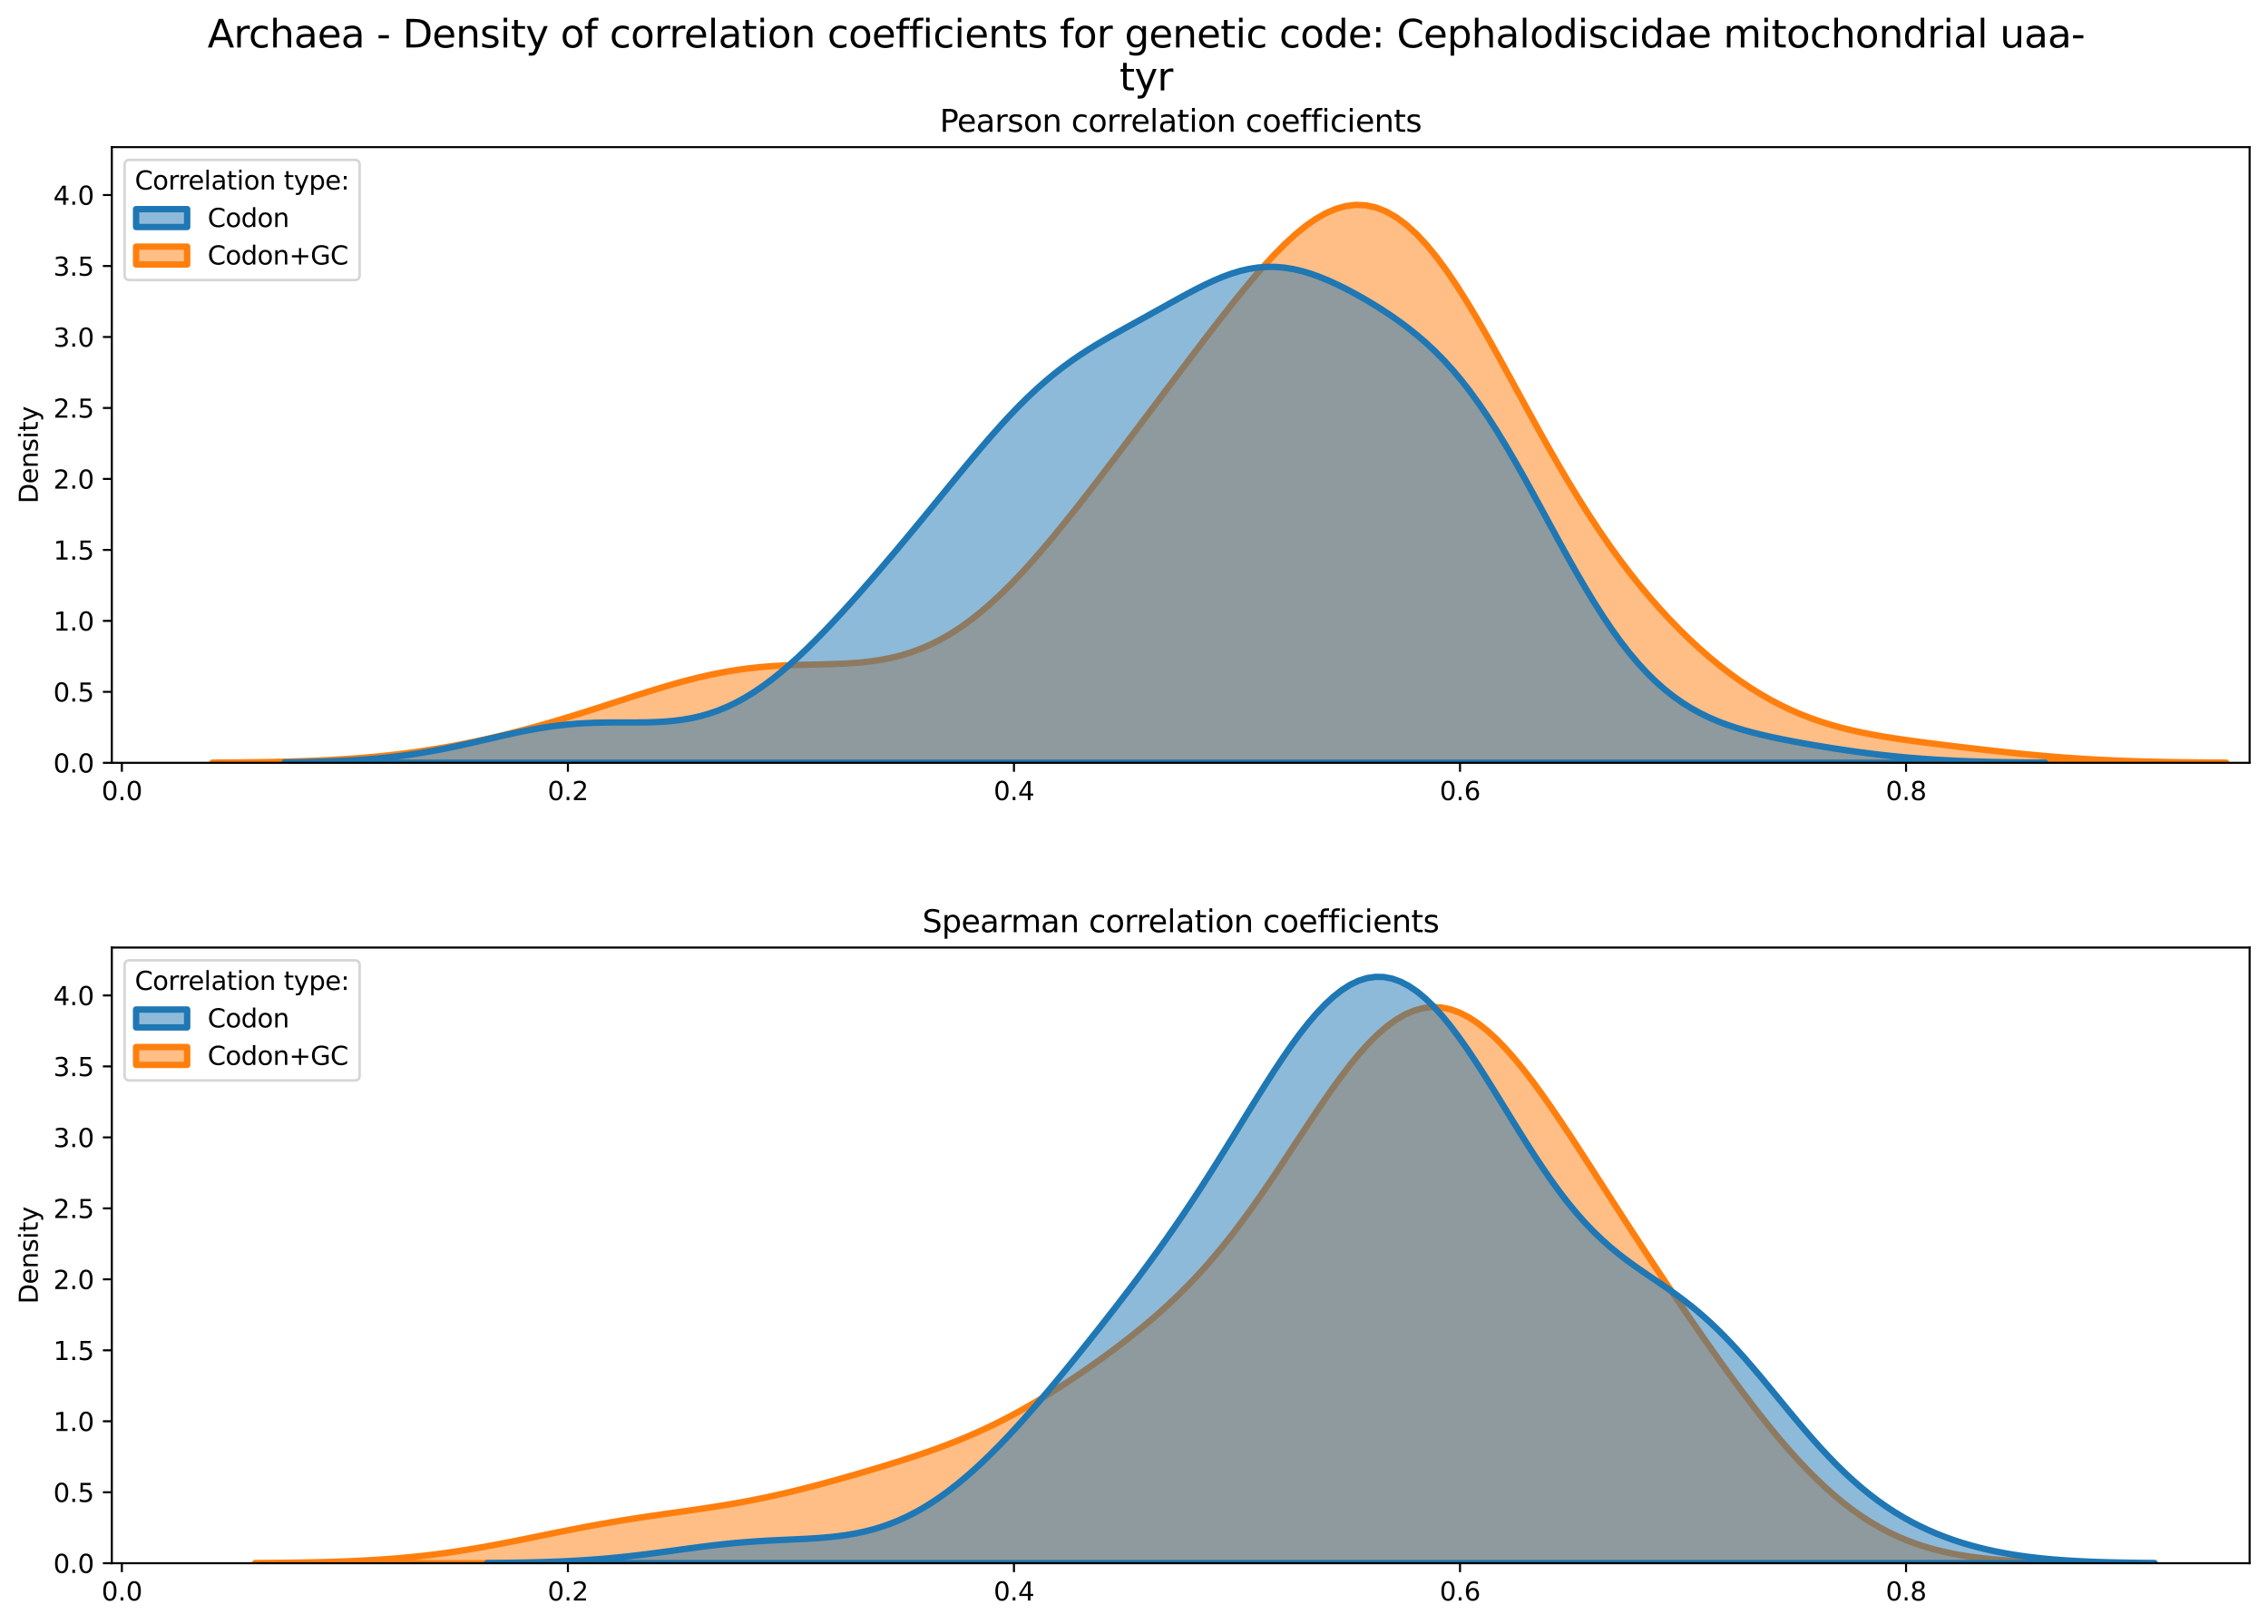 <?xml version="1.0" encoding="utf-8" standalone="no"?>
<!DOCTYPE svg PUBLIC "-//W3C//DTD SVG 1.1//EN"
  "http://www.w3.org/Graphics/SVG/1.1/DTD/svg11.dtd">
<svg xmlns:xlink="http://www.w3.org/1999/xlink" width="887.981pt" height="635.878pt" viewBox="0 0 887.981 635.878" xmlns="http://www.w3.org/2000/svg" version="1.1">
 <defs>
  <style type="text/css">*{stroke-linejoin: round; stroke-linecap: butt}</style>
 </defs>
 <g id="figure_1">
  <g id="patch_1">
   <path d="M 0 635.878 
L 887.981 635.878 
L 887.981 0 
L 0 0 
z
" style="fill: #ffffff"/>
  </g>
  <g id="axes_1">
   <g id="patch_2">
    <path d="M 43.781 298.643 
L 880.781 298.643 
L 880.781 57.6 
L 43.781 57.6 
z
" style="fill: #ffffff"/>
   </g>
   <g id="PolyCollection_1">
    <defs>
     <path id="m661251aa0e" d="M 83.202 -337.31 
L 83.202 -337.235 
L 87.163 -337.235 
L 91.125 -337.235 
L 95.087 -337.235 
L 99.049 -337.235 
L 103.011 -337.235 
L 106.973 -337.235 
L 110.934 -337.235 
L 114.896 -337.235 
L 118.858 -337.235 
L 122.82 -337.235 
L 126.782 -337.235 
L 130.744 -337.235 
L 134.705 -337.235 
L 138.667 -337.235 
L 142.629 -337.235 
L 146.591 -337.235 
L 150.553 -337.235 
L 154.515 -337.235 
L 158.476 -337.235 
L 162.438 -337.235 
L 166.4 -337.235 
L 170.362 -337.235 
L 174.324 -337.235 
L 178.286 -337.235 
L 182.248 -337.235 
L 186.209 -337.235 
L 190.171 -337.235 
L 194.133 -337.235 
L 198.095 -337.235 
L 202.057 -337.235 
L 206.019 -337.235 
L 209.98 -337.235 
L 213.942 -337.235 
L 217.904 -337.235 
L 221.866 -337.235 
L 225.828 -337.235 
L 229.79 -337.235 
L 233.751 -337.235 
L 237.713 -337.235 
L 241.675 -337.235 
L 245.637 -337.235 
L 249.599 -337.235 
L 253.561 -337.235 
L 257.522 -337.235 
L 261.484 -337.235 
L 265.446 -337.235 
L 269.408 -337.235 
L 273.37 -337.235 
L 277.332 -337.235 
L 281.293 -337.235 
L 285.255 -337.235 
L 289.217 -337.235 
L 293.179 -337.235 
L 297.141 -337.235 
L 301.103 -337.235 
L 305.065 -337.235 
L 309.026 -337.235 
L 312.988 -337.235 
L 316.95 -337.235 
L 320.912 -337.235 
L 324.874 -337.235 
L 328.836 -337.235 
L 332.797 -337.235 
L 336.759 -337.235 
L 340.721 -337.235 
L 344.683 -337.235 
L 348.645 -337.235 
L 352.607 -337.235 
L 356.568 -337.235 
L 360.53 -337.235 
L 364.492 -337.235 
L 368.454 -337.235 
L 372.416 -337.235 
L 376.378 -337.235 
L 380.339 -337.235 
L 384.301 -337.235 
L 388.263 -337.235 
L 392.225 -337.235 
L 396.187 -337.235 
L 400.149 -337.235 
L 404.11 -337.235 
L 408.072 -337.235 
L 412.034 -337.235 
L 415.996 -337.235 
L 419.958 -337.235 
L 423.92 -337.235 
L 427.881 -337.235 
L 431.843 -337.235 
L 435.805 -337.235 
L 439.767 -337.235 
L 443.729 -337.235 
L 447.691 -337.235 
L 451.653 -337.235 
L 455.614 -337.235 
L 459.576 -337.235 
L 463.538 -337.235 
L 467.5 -337.235 
L 471.462 -337.235 
L 475.424 -337.235 
L 479.385 -337.235 
L 483.347 -337.235 
L 487.309 -337.235 
L 491.271 -337.235 
L 495.233 -337.235 
L 499.195 -337.235 
L 503.156 -337.235 
L 507.118 -337.235 
L 511.08 -337.235 
L 515.042 -337.235 
L 519.004 -337.235 
L 522.966 -337.235 
L 526.927 -337.235 
L 530.889 -337.235 
L 534.851 -337.235 
L 538.813 -337.235 
L 542.775 -337.235 
L 546.737 -337.235 
L 550.698 -337.235 
L 554.66 -337.235 
L 558.622 -337.235 
L 562.584 -337.235 
L 566.546 -337.235 
L 570.508 -337.235 
L 574.47 -337.235 
L 578.431 -337.235 
L 582.393 -337.235 
L 586.355 -337.235 
L 590.317 -337.235 
L 594.279 -337.235 
L 598.241 -337.235 
L 602.202 -337.235 
L 606.164 -337.235 
L 610.126 -337.235 
L 614.088 -337.235 
L 618.05 -337.235 
L 622.012 -337.235 
L 625.973 -337.235 
L 629.935 -337.235 
L 633.897 -337.235 
L 637.859 -337.235 
L 641.821 -337.235 
L 645.783 -337.235 
L 649.744 -337.235 
L 653.706 -337.235 
L 657.668 -337.235 
L 661.63 -337.235 
L 665.592 -337.235 
L 669.554 -337.235 
L 673.515 -337.235 
L 677.477 -337.235 
L 681.439 -337.235 
L 685.401 -337.235 
L 689.363 -337.235 
L 693.325 -337.235 
L 697.287 -337.235 
L 701.248 -337.235 
L 705.21 -337.235 
L 709.172 -337.235 
L 713.134 -337.235 
L 717.096 -337.235 
L 721.058 -337.235 
L 725.019 -337.235 
L 728.981 -337.235 
L 732.943 -337.235 
L 736.905 -337.235 
L 740.867 -337.235 
L 744.829 -337.235 
L 748.79 -337.235 
L 752.752 -337.235 
L 756.714 -337.235 
L 760.676 -337.235 
L 764.638 -337.235 
L 768.6 -337.235 
L 772.561 -337.235 
L 776.523 -337.235 
L 780.485 -337.235 
L 784.447 -337.235 
L 788.409 -337.235 
L 792.371 -337.235 
L 796.332 -337.235 
L 800.294 -337.235 
L 804.256 -337.235 
L 808.218 -337.235 
L 812.18 -337.235 
L 816.142 -337.235 
L 820.104 -337.235 
L 824.065 -337.235 
L 828.027 -337.235 
L 831.989 -337.235 
L 835.951 -337.235 
L 839.913 -337.235 
L 843.875 -337.235 
L 847.836 -337.235 
L 851.798 -337.235 
L 855.76 -337.235 
L 859.722 -337.235 
L 863.684 -337.235 
L 867.646 -337.235 
L 871.607 -337.235 
L 871.607 -337.308 
L 871.607 -337.308 
L 867.646 -337.331 
L 863.684 -337.359 
L 859.722 -337.395 
L 855.76 -337.44 
L 851.798 -337.495 
L 847.836 -337.562 
L 843.875 -337.643 
L 839.913 -337.74 
L 835.951 -337.855 
L 831.989 -337.989 
L 828.027 -338.145 
L 824.065 -338.324 
L 820.104 -338.528 
L 816.142 -338.758 
L 812.18 -339.014 
L 808.218 -339.297 
L 804.256 -339.607 
L 800.294 -339.942 
L 796.332 -340.302 
L 792.371 -340.684 
L 788.409 -341.086 
L 784.447 -341.507 
L 780.485 -341.942 
L 776.523 -342.389 
L 772.561 -342.848 
L 768.6 -343.315 
L 764.638 -343.791 
L 760.676 -344.275 
L 756.714 -344.771 
L 752.752 -345.282 
L 748.79 -345.814 
L 744.829 -346.373 
L 740.867 -346.97 
L 736.905 -347.615 
L 732.943 -348.32 
L 728.981 -349.1 
L 725.019 -349.969 
L 721.058 -350.943 
L 717.096 -352.036 
L 713.134 -353.263 
L 709.172 -354.637 
L 705.21 -356.172 
L 701.248 -357.878 
L 697.287 -359.763 
L 693.325 -361.835 
L 689.363 -364.098 
L 685.401 -366.556 
L 681.439 -369.211 
L 677.477 -372.064 
L 673.515 -375.116 
L 669.554 -378.367 
L 665.592 -381.818 
L 661.63 -385.472 
L 657.668 -389.332 
L 653.706 -393.403 
L 649.744 -397.692 
L 645.783 -402.205 
L 641.821 -406.953 
L 637.859 -411.942 
L 633.897 -417.182 
L 629.935 -422.677 
L 625.973 -428.433 
L 622.012 -434.447 
L 618.05 -440.714 
L 614.088 -447.222 
L 610.126 -453.952 
L 606.164 -460.876 
L 602.202 -467.96 
L 598.241 -475.16 
L 594.279 -482.426 
L 590.317 -489.7 
L 586.355 -496.917 
L 582.393 -504.009 
L 578.431 -510.904 
L 574.47 -517.528 
L 570.508 -523.81 
L 566.546 -529.679 
L 562.584 -535.069 
L 558.622 -539.92 
L 554.66 -544.18 
L 550.698 -547.808 
L 546.737 -550.769 
L 542.775 -553.042 
L 538.813 -554.616 
L 534.851 -555.491 
L 530.889 -555.678 
L 526.927 -555.197 
L 522.966 -554.078 
L 519.004 -552.36 
L 515.042 -550.086 
L 511.08 -547.305 
L 507.118 -544.069 
L 503.156 -540.433 
L 499.195 -536.45 
L 495.233 -532.173 
L 491.271 -527.652 
L 487.309 -522.932 
L 483.347 -518.055 
L 479.385 -513.058 
L 475.424 -507.97 
L 471.462 -502.818 
L 467.5 -497.62 
L 463.538 -492.392 
L 459.576 -487.146 
L 455.614 -481.889 
L 451.653 -476.628 
L 447.691 -471.368 
L 443.729 -466.113 
L 439.767 -460.869 
L 435.805 -455.643 
L 431.843 -450.444 
L 427.881 -445.284 
L 423.92 -440.177 
L 419.958 -435.141 
L 415.996 -430.193 
L 412.034 -425.356 
L 408.072 -420.652 
L 404.11 -416.105 
L 400.149 -411.739 
L 396.187 -407.577 
L 392.225 -403.64 
L 388.263 -399.948 
L 384.301 -396.518 
L 380.339 -393.363 
L 376.378 -390.493 
L 372.416 -387.913 
L 368.454 -385.625 
L 364.492 -383.625 
L 360.53 -381.905 
L 356.568 -380.452 
L 352.607 -379.25 
L 348.645 -378.279 
L 344.683 -377.516 
L 340.721 -376.935 
L 336.759 -376.508 
L 332.797 -376.207 
L 328.836 -376.002 
L 324.874 -375.863 
L 320.912 -375.764 
L 316.95 -375.676 
L 312.988 -375.576 
L 309.026 -375.441 
L 305.065 -375.252 
L 301.103 -374.994 
L 297.141 -374.654 
L 293.179 -374.223 
L 289.217 -373.695 
L 285.255 -373.068 
L 281.293 -372.343 
L 277.332 -371.522 
L 273.37 -370.612 
L 269.408 -369.619 
L 265.446 -368.554 
L 261.484 -367.425 
L 257.522 -366.243 
L 253.561 -365.02 
L 249.599 -363.767 
L 245.637 -362.493 
L 241.675 -361.21 
L 237.713 -359.925 
L 233.751 -358.647 
L 229.79 -357.384 
L 225.828 -356.141 
L 221.866 -354.924 
L 217.904 -353.736 
L 213.942 -352.582 
L 209.98 -351.464 
L 206.019 -350.385 
L 202.057 -349.346 
L 198.095 -348.349 
L 194.133 -347.396 
L 190.171 -346.486 
L 186.209 -345.623 
L 182.248 -344.806 
L 178.286 -344.036 
L 174.324 -343.314 
L 170.362 -342.64 
L 166.4 -342.015 
L 162.438 -341.438 
L 158.476 -340.909 
L 154.515 -340.427 
L 150.553 -339.99 
L 146.591 -339.598 
L 142.629 -339.248 
L 138.667 -338.939 
L 134.705 -338.666 
L 130.744 -338.429 
L 126.782 -338.224 
L 122.82 -338.048 
L 118.858 -337.898 
L 114.896 -337.772 
L 110.934 -337.667 
L 106.973 -337.579 
L 103.011 -337.507 
L 99.049 -337.449 
L 95.087 -337.401 
L 91.125 -337.364 
L 87.163 -337.334 
L 83.202 -337.31 
z
" style="stroke: #ff7f0e; stroke-width: 2.5"/>
    </defs>
    <g clip-path="url(#pc2d5b0886d)">
     <use xlink:href="#m661251aa0e" x="0" y="635.878" style="fill: #ff7f0e; fill-opacity: 0.5; stroke: #ff7f0e; stroke-width: 2.5"/>
    </g>
   </g>
   <g id="PolyCollection_2">
    <defs>
     <path id="m5665737bc6" d="M 111.452 -337.393 
L 111.452 -337.235 
L 114.916 -337.235 
L 118.379 -337.235 
L 121.843 -337.235 
L 125.307 -337.235 
L 128.771 -337.235 
L 132.234 -337.235 
L 135.698 -337.235 
L 139.162 -337.235 
L 142.626 -337.235 
L 146.09 -337.235 
L 149.553 -337.235 
L 153.017 -337.235 
L 156.481 -337.235 
L 159.945 -337.235 
L 163.408 -337.235 
L 166.872 -337.235 
L 170.336 -337.235 
L 173.8 -337.235 
L 177.263 -337.235 
L 180.727 -337.235 
L 184.191 -337.235 
L 187.655 -337.235 
L 191.118 -337.235 
L 194.582 -337.235 
L 198.046 -337.235 
L 201.51 -337.235 
L 204.973 -337.235 
L 208.437 -337.235 
L 211.901 -337.235 
L 215.365 -337.235 
L 218.828 -337.235 
L 222.292 -337.235 
L 225.756 -337.235 
L 229.22 -337.235 
L 232.684 -337.235 
L 236.147 -337.235 
L 239.611 -337.235 
L 243.075 -337.235 
L 246.539 -337.235 
L 250.002 -337.235 
L 253.466 -337.235 
L 256.93 -337.235 
L 260.394 -337.235 
L 263.857 -337.235 
L 267.321 -337.235 
L 270.785 -337.235 
L 274.249 -337.235 
L 277.712 -337.235 
L 281.176 -337.235 
L 284.64 -337.235 
L 288.104 -337.235 
L 291.567 -337.235 
L 295.031 -337.235 
L 298.495 -337.235 
L 301.959 -337.235 
L 305.422 -337.235 
L 308.886 -337.235 
L 312.35 -337.235 
L 315.814 -337.235 
L 319.278 -337.235 
L 322.741 -337.235 
L 326.205 -337.235 
L 329.669 -337.235 
L 333.133 -337.235 
L 336.596 -337.235 
L 340.06 -337.235 
L 343.524 -337.235 
L 346.988 -337.235 
L 350.451 -337.235 
L 353.915 -337.235 
L 357.379 -337.235 
L 360.843 -337.235 
L 364.306 -337.235 
L 367.77 -337.235 
L 371.234 -337.235 
L 374.698 -337.235 
L 378.161 -337.235 
L 381.625 -337.235 
L 385.089 -337.235 
L 388.553 -337.235 
L 392.017 -337.235 
L 395.48 -337.235 
L 398.944 -337.235 
L 402.408 -337.235 
L 405.872 -337.235 
L 409.335 -337.235 
L 412.799 -337.235 
L 416.263 -337.235 
L 419.727 -337.235 
L 423.19 -337.235 
L 426.654 -337.235 
L 430.118 -337.235 
L 433.582 -337.235 
L 437.045 -337.235 
L 440.509 -337.235 
L 443.973 -337.235 
L 447.437 -337.235 
L 450.9 -337.235 
L 454.364 -337.235 
L 457.828 -337.235 
L 461.292 -337.235 
L 464.755 -337.235 
L 468.219 -337.235 
L 471.683 -337.235 
L 475.147 -337.235 
L 478.611 -337.235 
L 482.074 -337.235 
L 485.538 -337.235 
L 489.002 -337.235 
L 492.466 -337.235 
L 495.929 -337.235 
L 499.393 -337.235 
L 502.857 -337.235 
L 506.321 -337.235 
L 509.784 -337.235 
L 513.248 -337.235 
L 516.712 -337.235 
L 520.176 -337.235 
L 523.639 -337.235 
L 527.103 -337.235 
L 530.567 -337.235 
L 534.031 -337.235 
L 537.494 -337.235 
L 540.958 -337.235 
L 544.422 -337.235 
L 547.886 -337.235 
L 551.35 -337.235 
L 554.813 -337.235 
L 558.277 -337.235 
L 561.741 -337.235 
L 565.205 -337.235 
L 568.668 -337.235 
L 572.132 -337.235 
L 575.596 -337.235 
L 579.06 -337.235 
L 582.523 -337.235 
L 585.987 -337.235 
L 589.451 -337.235 
L 592.915 -337.235 
L 596.378 -337.235 
L 599.842 -337.235 
L 603.306 -337.235 
L 606.77 -337.235 
L 610.233 -337.235 
L 613.697 -337.235 
L 617.161 -337.235 
L 620.625 -337.235 
L 624.088 -337.235 
L 627.552 -337.235 
L 631.016 -337.235 
L 634.48 -337.235 
L 637.944 -337.235 
L 641.407 -337.235 
L 644.871 -337.235 
L 648.335 -337.235 
L 651.799 -337.235 
L 655.262 -337.235 
L 658.726 -337.235 
L 662.19 -337.235 
L 665.654 -337.235 
L 669.117 -337.235 
L 672.581 -337.235 
L 676.045 -337.235 
L 679.509 -337.235 
L 682.972 -337.235 
L 686.436 -337.235 
L 689.9 -337.235 
L 693.364 -337.235 
L 696.827 -337.235 
L 700.291 -337.235 
L 703.755 -337.235 
L 707.219 -337.235 
L 710.683 -337.235 
L 714.146 -337.235 
L 717.61 -337.235 
L 721.074 -337.235 
L 724.538 -337.235 
L 728.001 -337.235 
L 731.465 -337.235 
L 734.929 -337.235 
L 738.393 -337.235 
L 741.856 -337.235 
L 745.32 -337.235 
L 748.784 -337.235 
L 752.248 -337.235 
L 755.711 -337.235 
L 759.175 -337.235 
L 762.639 -337.235 
L 766.103 -337.235 
L 769.566 -337.235 
L 773.03 -337.235 
L 776.494 -337.235 
L 779.958 -337.235 
L 783.421 -337.235 
L 786.885 -337.235 
L 790.349 -337.235 
L 793.813 -337.235 
L 797.277 -337.235 
L 800.74 -337.235 
L 800.74 -337.316 
L 800.74 -337.316 
L 797.277 -337.341 
L 793.813 -337.372 
L 790.349 -337.411 
L 786.885 -337.459 
L 783.421 -337.518 
L 779.958 -337.589 
L 776.494 -337.675 
L 773.03 -337.778 
L 769.566 -337.899 
L 766.103 -338.042 
L 762.639 -338.207 
L 759.175 -338.397 
L 755.711 -338.614 
L 752.248 -338.86 
L 748.784 -339.135 
L 745.32 -339.44 
L 741.856 -339.777 
L 738.393 -340.144 
L 734.929 -340.542 
L 731.465 -340.969 
L 728.001 -341.425 
L 724.538 -341.907 
L 721.074 -342.415 
L 717.61 -342.947 
L 714.146 -343.502 
L 710.683 -344.08 
L 707.219 -344.682 
L 703.755 -345.309 
L 700.291 -345.967 
L 696.827 -346.66 
L 693.364 -347.396 
L 689.9 -348.187 
L 686.436 -349.045 
L 682.972 -349.987 
L 679.509 -351.031 
L 676.045 -352.198 
L 672.581 -353.511 
L 669.117 -354.997 
L 665.654 -356.68 
L 662.19 -358.59 
L 658.726 -360.751 
L 655.262 -363.191 
L 651.799 -365.932 
L 648.335 -368.997 
L 644.871 -372.4 
L 641.407 -376.154 
L 637.944 -380.265 
L 634.48 -384.731 
L 631.016 -389.543 
L 627.552 -394.685 
L 624.088 -400.134 
L 620.625 -405.856 
L 617.161 -411.812 
L 613.697 -417.957 
L 610.233 -424.239 
L 606.77 -430.602 
L 603.306 -436.989 
L 599.842 -443.341 
L 596.378 -449.6 
L 592.915 -455.712 
L 589.451 -461.626 
L 585.987 -467.3 
L 582.523 -472.697 
L 579.06 -477.792 
L 575.596 -482.567 
L 572.132 -487.015 
L 568.668 -491.137 
L 565.205 -494.943 
L 561.741 -498.452 
L 558.277 -501.687 
L 554.813 -504.675 
L 551.35 -507.446 
L 547.886 -510.028 
L 544.422 -512.449 
L 540.958 -514.731 
L 537.494 -516.892 
L 534.031 -518.944 
L 530.567 -520.89 
L 527.103 -522.726 
L 523.639 -524.442 
L 520.176 -526.023 
L 516.712 -527.447 
L 513.248 -528.69 
L 509.784 -529.728 
L 506.321 -530.537 
L 502.857 -531.096 
L 499.393 -531.387 
L 495.929 -531.402 
L 492.466 -531.136 
L 489.002 -530.593 
L 485.538 -529.786 
L 482.074 -528.734 
L 478.611 -527.461 
L 475.147 -525.999 
L 471.683 -524.38 
L 468.219 -522.638 
L 464.755 -520.808 
L 461.292 -518.92 
L 457.828 -517.001 
L 454.364 -515.07 
L 450.9 -513.142 
L 447.437 -511.222 
L 443.973 -509.308 
L 440.509 -507.392 
L 437.045 -505.46 
L 433.582 -503.489 
L 430.118 -501.459 
L 426.654 -499.342 
L 423.19 -497.113 
L 419.727 -494.75 
L 416.263 -492.231 
L 412.799 -489.54 
L 409.335 -486.667 
L 405.872 -483.606 
L 402.408 -480.359 
L 398.944 -476.932 
L 395.48 -473.336 
L 392.017 -469.588 
L 388.553 -465.708 
L 385.089 -461.715 
L 381.625 -457.633 
L 378.161 -453.483 
L 374.698 -449.286 
L 371.234 -445.063 
L 367.77 -440.828 
L 364.306 -436.597 
L 360.843 -432.381 
L 357.379 -428.188 
L 353.915 -424.025 
L 350.451 -419.897 
L 346.988 -415.809 
L 343.524 -411.765 
L 340.06 -407.768 
L 336.596 -403.824 
L 333.133 -399.941 
L 329.669 -396.126 
L 326.205 -392.391 
L 322.741 -388.747 
L 319.278 -385.21 
L 315.814 -381.794 
L 312.35 -378.518 
L 308.886 -375.397 
L 305.422 -372.449 
L 301.959 -369.69 
L 298.495 -367.135 
L 295.031 -364.794 
L 291.567 -362.678 
L 288.104 -360.792 
L 284.64 -359.137 
L 281.176 -357.713 
L 277.712 -356.512 
L 274.249 -355.525 
L 270.785 -354.738 
L 267.321 -354.132 
L 263.857 -353.688 
L 260.394 -353.382 
L 256.93 -353.19 
L 253.466 -353.085 
L 250.002 -353.042 
L 246.539 -353.036 
L 243.075 -353.041 
L 239.611 -353.036 
L 236.147 -352.999 
L 232.684 -352.915 
L 229.22 -352.769 
L 225.756 -352.551 
L 222.292 -352.255 
L 218.828 -351.877 
L 215.365 -351.419 
L 211.901 -350.883 
L 208.437 -350.277 
L 204.973 -349.608 
L 201.51 -348.888 
L 198.046 -348.129 
L 194.582 -347.342 
L 191.118 -346.54 
L 187.655 -345.736 
L 184.191 -344.941 
L 180.727 -344.167 
L 177.263 -343.421 
L 173.8 -342.712 
L 170.336 -342.047 
L 166.872 -341.429 
L 163.408 -340.861 
L 159.945 -340.346 
L 156.481 -339.883 
L 153.017 -339.471 
L 149.553 -339.108 
L 146.09 -338.791 
L 142.626 -338.518 
L 139.162 -338.284 
L 135.698 -338.087 
L 132.234 -337.92 
L 128.771 -337.782 
L 125.307 -337.669 
L 121.843 -337.576 
L 118.379 -337.501 
L 114.916 -337.44 
L 111.452 -337.393 
z
" style="stroke: #1f77b4; stroke-width: 2.5"/>
    </defs>
    <g clip-path="url(#pc2d5b0886d)">
     <use xlink:href="#m5665737bc6" x="0" y="635.878" style="fill: #1f77b4; fill-opacity: 0.5; stroke: #1f77b4; stroke-width: 2.5"/>
    </g>
   </g>
   <g id="matplotlib.axis_1">
    <g id="xtick_1">
     <g id="line2d_1">
      <defs>
       <path id="m6f70633c38" d="M 0 0 
L 0 3.5 
" style="stroke: #000000; stroke-width: 0.8"/>
      </defs>
      <g>
       <use xlink:href="#m6f70633c38" x="47.714" y="298.643" style="stroke: #000000; stroke-width: 0.8"/>
      </g>
     </g>
     <g id="text_1">
      <!-- 0.0 -->
      <g transform="translate(39.763 313.242) scale(0.1 -0.1)">
       <defs>
        <path id="DejaVuSans-30" d="M 2034 4250 
Q 1547 4250 1301 3770 
Q 1056 3291 1056 2328 
Q 1056 1369 1301 889 
Q 1547 409 2034 409 
Q 2525 409 2770 889 
Q 3016 1369 3016 2328 
Q 3016 3291 2770 3770 
Q 2525 4250 2034 4250 
z
M 2034 4750 
Q 2819 4750 3233 4129 
Q 3647 3509 3647 2328 
Q 3647 1150 3233 529 
Q 2819 -91 2034 -91 
Q 1250 -91 836 529 
Q 422 1150 422 2328 
Q 422 3509 836 4129 
Q 1250 4750 2034 4750 
z
" transform="scale(0.016)"/>
        <path id="DejaVuSans-2e" d="M 684 794 
L 1344 794 
L 1344 0 
L 684 0 
L 684 794 
z
" transform="scale(0.016)"/>
       </defs>
       <use xlink:href="#DejaVuSans-30"/>
       <use xlink:href="#DejaVuSans-2e" x="63.623"/>
       <use xlink:href="#DejaVuSans-30" x="95.41"/>
      </g>
     </g>
    </g>
    <g id="xtick_2">
     <g id="line2d_2">
      <g>
       <use xlink:href="#m6f70633c38" x="222.352" y="298.643" style="stroke: #000000; stroke-width: 0.8"/>
      </g>
     </g>
     <g id="text_2">
      <!-- 0.2 -->
      <g transform="translate(214.401 313.242) scale(0.1 -0.1)">
       <defs>
        <path id="DejaVuSans-32" d="M 1228 531 
L 3431 531 
L 3431 0 
L 469 0 
L 469 531 
Q 828 903 1448 1529 
Q 2069 2156 2228 2338 
Q 2531 2678 2651 2914 
Q 2772 3150 2772 3378 
Q 2772 3750 2511 3984 
Q 2250 4219 1831 4219 
Q 1534 4219 1204 4116 
Q 875 4013 500 3803 
L 500 4441 
Q 881 4594 1212 4672 
Q 1544 4750 1819 4750 
Q 2544 4750 2975 4387 
Q 3406 4025 3406 3419 
Q 3406 3131 3298 2873 
Q 3191 2616 2906 2266 
Q 2828 2175 2409 1742 
Q 1991 1309 1228 531 
z
" transform="scale(0.016)"/>
       </defs>
       <use xlink:href="#DejaVuSans-30"/>
       <use xlink:href="#DejaVuSans-2e" x="63.623"/>
       <use xlink:href="#DejaVuSans-32" x="95.41"/>
      </g>
     </g>
    </g>
    <g id="xtick_3">
     <g id="line2d_3">
      <g>
       <use xlink:href="#m6f70633c38" x="396.991" y="298.643" style="stroke: #000000; stroke-width: 0.8"/>
      </g>
     </g>
     <g id="text_3">
      <!-- 0.4 -->
      <g transform="translate(389.039 313.242) scale(0.1 -0.1)">
       <defs>
        <path id="DejaVuSans-34" d="M 2419 4116 
L 825 1625 
L 2419 1625 
L 2419 4116 
z
M 2253 4666 
L 3047 4666 
L 3047 1625 
L 3713 1625 
L 3713 1100 
L 3047 1100 
L 3047 0 
L 2419 0 
L 2419 1100 
L 313 1100 
L 313 1709 
L 2253 4666 
z
" transform="scale(0.016)"/>
       </defs>
       <use xlink:href="#DejaVuSans-30"/>
       <use xlink:href="#DejaVuSans-2e" x="63.623"/>
       <use xlink:href="#DejaVuSans-34" x="95.41"/>
      </g>
     </g>
    </g>
    <g id="xtick_4">
     <g id="line2d_4">
      <g>
       <use xlink:href="#m6f70633c38" x="571.629" y="298.643" style="stroke: #000000; stroke-width: 0.8"/>
      </g>
     </g>
     <g id="text_4">
      <!-- 0.6 -->
      <g transform="translate(563.677 313.242) scale(0.1 -0.1)">
       <defs>
        <path id="DejaVuSans-36" d="M 2113 2584 
Q 1688 2584 1439 2293 
Q 1191 2003 1191 1497 
Q 1191 994 1439 701 
Q 1688 409 2113 409 
Q 2538 409 2786 701 
Q 3034 994 3034 1497 
Q 3034 2003 2786 2293 
Q 2538 2584 2113 2584 
z
M 3366 4563 
L 3366 3988 
Q 3128 4100 2886 4159 
Q 2644 4219 2406 4219 
Q 1781 4219 1451 3797 
Q 1122 3375 1075 2522 
Q 1259 2794 1537 2939 
Q 1816 3084 2150 3084 
Q 2853 3084 3261 2657 
Q 3669 2231 3669 1497 
Q 3669 778 3244 343 
Q 2819 -91 2113 -91 
Q 1303 -91 875 529 
Q 447 1150 447 2328 
Q 447 3434 972 4092 
Q 1497 4750 2381 4750 
Q 2619 4750 2861 4703 
Q 3103 4656 3366 4563 
z
" transform="scale(0.016)"/>
       </defs>
       <use xlink:href="#DejaVuSans-30"/>
       <use xlink:href="#DejaVuSans-2e" x="63.623"/>
       <use xlink:href="#DejaVuSans-36" x="95.41"/>
      </g>
     </g>
    </g>
    <g id="xtick_5">
     <g id="line2d_5">
      <g>
       <use xlink:href="#m6f70633c38" x="746.267" y="298.643" style="stroke: #000000; stroke-width: 0.8"/>
      </g>
     </g>
     <g id="text_5">
      <!-- 0.8 -->
      <g transform="translate(738.316 313.242) scale(0.1 -0.1)">
       <defs>
        <path id="DejaVuSans-38" d="M 2034 2216 
Q 1584 2216 1326 1975 
Q 1069 1734 1069 1313 
Q 1069 891 1326 650 
Q 1584 409 2034 409 
Q 2484 409 2743 651 
Q 3003 894 3003 1313 
Q 3003 1734 2745 1975 
Q 2488 2216 2034 2216 
z
M 1403 2484 
Q 997 2584 770 2862 
Q 544 3141 544 3541 
Q 544 4100 942 4425 
Q 1341 4750 2034 4750 
Q 2731 4750 3128 4425 
Q 3525 4100 3525 3541 
Q 3525 3141 3298 2862 
Q 3072 2584 2669 2484 
Q 3125 2378 3379 2068 
Q 3634 1759 3634 1313 
Q 3634 634 3220 271 
Q 2806 -91 2034 -91 
Q 1263 -91 848 271 
Q 434 634 434 1313 
Q 434 1759 690 2068 
Q 947 2378 1403 2484 
z
M 1172 3481 
Q 1172 3119 1398 2916 
Q 1625 2713 2034 2713 
Q 2441 2713 2670 2916 
Q 2900 3119 2900 3481 
Q 2900 3844 2670 4047 
Q 2441 4250 2034 4250 
Q 1625 4250 1398 4047 
Q 1172 3844 1172 3481 
z
" transform="scale(0.016)"/>
       </defs>
       <use xlink:href="#DejaVuSans-30"/>
       <use xlink:href="#DejaVuSans-2e" x="63.623"/>
       <use xlink:href="#DejaVuSans-38" x="95.41"/>
      </g>
     </g>
    </g>
   </g>
   <g id="matplotlib.axis_2">
    <g id="ytick_1">
     <g id="line2d_6">
      <defs>
       <path id="mcdf59f2fdd" d="M 0 0 
L -3.5 0 
" style="stroke: #000000; stroke-width: 0.8"/>
      </defs>
      <g>
       <use xlink:href="#mcdf59f2fdd" x="43.781" y="298.643" style="stroke: #000000; stroke-width: 0.8"/>
      </g>
     </g>
     <g id="text_6">
      <!-- 0.0 -->
      <g transform="translate(20.878 302.443) scale(0.1 -0.1)">
       <use xlink:href="#DejaVuSans-30"/>
       <use xlink:href="#DejaVuSans-2e" x="63.623"/>
       <use xlink:href="#DejaVuSans-30" x="95.41"/>
      </g>
     </g>
    </g>
    <g id="ytick_2">
     <g id="line2d_7">
      <g>
       <use xlink:href="#mcdf59f2fdd" x="43.781" y="270.858" style="stroke: #000000; stroke-width: 0.8"/>
      </g>
     </g>
     <g id="text_7">
      <!-- 0.5 -->
      <g transform="translate(20.878 274.657) scale(0.1 -0.1)">
       <defs>
        <path id="DejaVuSans-35" d="M 691 4666 
L 3169 4666 
L 3169 4134 
L 1269 4134 
L 1269 2991 
Q 1406 3038 1543 3061 
Q 1681 3084 1819 3084 
Q 2600 3084 3056 2656 
Q 3513 2228 3513 1497 
Q 3513 744 3044 326 
Q 2575 -91 1722 -91 
Q 1428 -91 1123 -41 
Q 819 9 494 109 
L 494 744 
Q 775 591 1075 516 
Q 1375 441 1709 441 
Q 2250 441 2565 725 
Q 2881 1009 2881 1497 
Q 2881 1984 2565 2268 
Q 2250 2553 1709 2553 
Q 1456 2553 1204 2497 
Q 953 2441 691 2322 
L 691 4666 
z
" transform="scale(0.016)"/>
       </defs>
       <use xlink:href="#DejaVuSans-30"/>
       <use xlink:href="#DejaVuSans-2e" x="63.623"/>
       <use xlink:href="#DejaVuSans-35" x="95.41"/>
      </g>
     </g>
    </g>
    <g id="ytick_3">
     <g id="line2d_8">
      <g>
       <use xlink:href="#mcdf59f2fdd" x="43.781" y="243.072" style="stroke: #000000; stroke-width: 0.8"/>
      </g>
     </g>
     <g id="text_8">
      <!-- 1.0 -->
      <g transform="translate(20.878 246.871) scale(0.1 -0.1)">
       <defs>
        <path id="DejaVuSans-31" d="M 794 531 
L 1825 531 
L 1825 4091 
L 703 3866 
L 703 4441 
L 1819 4666 
L 2450 4666 
L 2450 531 
L 3481 531 
L 3481 0 
L 794 0 
L 794 531 
z
" transform="scale(0.016)"/>
       </defs>
       <use xlink:href="#DejaVuSans-31"/>
       <use xlink:href="#DejaVuSans-2e" x="63.623"/>
       <use xlink:href="#DejaVuSans-30" x="95.41"/>
      </g>
     </g>
    </g>
    <g id="ytick_4">
     <g id="line2d_9">
      <g>
       <use xlink:href="#mcdf59f2fdd" x="43.781" y="215.286" style="stroke: #000000; stroke-width: 0.8"/>
      </g>
     </g>
     <g id="text_9">
      <!-- 1.5 -->
      <g transform="translate(20.878 219.085) scale(0.1 -0.1)">
       <use xlink:href="#DejaVuSans-31"/>
       <use xlink:href="#DejaVuSans-2e" x="63.623"/>
       <use xlink:href="#DejaVuSans-35" x="95.41"/>
      </g>
     </g>
    </g>
    <g id="ytick_5">
     <g id="line2d_10">
      <g>
       <use xlink:href="#mcdf59f2fdd" x="43.781" y="187.5" style="stroke: #000000; stroke-width: 0.8"/>
      </g>
     </g>
     <g id="text_10">
      <!-- 2.0 -->
      <g transform="translate(20.878 191.299) scale(0.1 -0.1)">
       <use xlink:href="#DejaVuSans-32"/>
       <use xlink:href="#DejaVuSans-2e" x="63.623"/>
       <use xlink:href="#DejaVuSans-30" x="95.41"/>
      </g>
     </g>
    </g>
    <g id="ytick_6">
     <g id="line2d_11">
      <g>
       <use xlink:href="#mcdf59f2fdd" x="43.781" y="159.714" style="stroke: #000000; stroke-width: 0.8"/>
      </g>
     </g>
     <g id="text_11">
      <!-- 2.5 -->
      <g transform="translate(20.878 163.513) scale(0.1 -0.1)">
       <use xlink:href="#DejaVuSans-32"/>
       <use xlink:href="#DejaVuSans-2e" x="63.623"/>
       <use xlink:href="#DejaVuSans-35" x="95.41"/>
      </g>
     </g>
    </g>
    <g id="ytick_7">
     <g id="line2d_12">
      <g>
       <use xlink:href="#mcdf59f2fdd" x="43.781" y="131.928" style="stroke: #000000; stroke-width: 0.8"/>
      </g>
     </g>
     <g id="text_12">
      <!-- 3.0 -->
      <g transform="translate(20.878 135.727) scale(0.1 -0.1)">
       <defs>
        <path id="DejaVuSans-33" d="M 2597 2516 
Q 3050 2419 3304 2112 
Q 3559 1806 3559 1356 
Q 3559 666 3084 287 
Q 2609 -91 1734 -91 
Q 1441 -91 1130 -33 
Q 819 25 488 141 
L 488 750 
Q 750 597 1062 519 
Q 1375 441 1716 441 
Q 2309 441 2620 675 
Q 2931 909 2931 1356 
Q 2931 1769 2642 2001 
Q 2353 2234 1838 2234 
L 1294 2234 
L 1294 2753 
L 1863 2753 
Q 2328 2753 2575 2939 
Q 2822 3125 2822 3475 
Q 2822 3834 2567 4026 
Q 2313 4219 1838 4219 
Q 1578 4219 1281 4162 
Q 984 4106 628 3988 
L 628 4550 
Q 988 4650 1302 4700 
Q 1616 4750 1894 4750 
Q 2613 4750 3031 4423 
Q 3450 4097 3450 3541 
Q 3450 3153 3228 2886 
Q 3006 2619 2597 2516 
z
" transform="scale(0.016)"/>
       </defs>
       <use xlink:href="#DejaVuSans-33"/>
       <use xlink:href="#DejaVuSans-2e" x="63.623"/>
       <use xlink:href="#DejaVuSans-30" x="95.41"/>
      </g>
     </g>
    </g>
    <g id="ytick_8">
     <g id="line2d_13">
      <g>
       <use xlink:href="#mcdf59f2fdd" x="43.781" y="104.142" style="stroke: #000000; stroke-width: 0.8"/>
      </g>
     </g>
     <g id="text_13">
      <!-- 3.5 -->
      <g transform="translate(20.878 107.941) scale(0.1 -0.1)">
       <use xlink:href="#DejaVuSans-33"/>
       <use xlink:href="#DejaVuSans-2e" x="63.623"/>
       <use xlink:href="#DejaVuSans-35" x="95.41"/>
      </g>
     </g>
    </g>
    <g id="ytick_9">
     <g id="line2d_14">
      <g>
       <use xlink:href="#mcdf59f2fdd" x="43.781" y="76.356" style="stroke: #000000; stroke-width: 0.8"/>
      </g>
     </g>
     <g id="text_14">
      <!-- 4.0 -->
      <g transform="translate(20.878 80.155) scale(0.1 -0.1)">
       <use xlink:href="#DejaVuSans-34"/>
       <use xlink:href="#DejaVuSans-2e" x="63.623"/>
       <use xlink:href="#DejaVuSans-30" x="95.41"/>
      </g>
     </g>
    </g>
    <g id="text_15">
     <!-- Density -->
     <g transform="translate(14.798 197.13) rotate(-90) scale(0.1 -0.1)">
      <defs>
       <path id="DejaVuSans-44" d="M 1259 4147 
L 1259 519 
L 2022 519 
Q 2988 519 3436 956 
Q 3884 1394 3884 2338 
Q 3884 3275 3436 3711 
Q 2988 4147 2022 4147 
L 1259 4147 
z
M 628 4666 
L 1925 4666 
Q 3281 4666 3915 4102 
Q 4550 3538 4550 2338 
Q 4550 1131 3912 565 
Q 3275 0 1925 0 
L 628 0 
L 628 4666 
z
" transform="scale(0.016)"/>
       <path id="DejaVuSans-65" d="M 3597 1894 
L 3597 1613 
L 953 1613 
Q 991 1019 1311 708 
Q 1631 397 2203 397 
Q 2534 397 2845 478 
Q 3156 559 3463 722 
L 3463 178 
Q 3153 47 2828 -22 
Q 2503 -91 2169 -91 
Q 1331 -91 842 396 
Q 353 884 353 1716 
Q 353 2575 817 3079 
Q 1281 3584 2069 3584 
Q 2775 3584 3186 3129 
Q 3597 2675 3597 1894 
z
M 3022 2063 
Q 3016 2534 2758 2815 
Q 2500 3097 2075 3097 
Q 1594 3097 1305 2825 
Q 1016 2553 972 2059 
L 3022 2063 
z
" transform="scale(0.016)"/>
       <path id="DejaVuSans-6e" d="M 3513 2113 
L 3513 0 
L 2938 0 
L 2938 2094 
Q 2938 2591 2744 2837 
Q 2550 3084 2163 3084 
Q 1697 3084 1428 2787 
Q 1159 2491 1159 1978 
L 1159 0 
L 581 0 
L 581 3500 
L 1159 3500 
L 1159 2956 
Q 1366 3272 1645 3428 
Q 1925 3584 2291 3584 
Q 2894 3584 3203 3211 
Q 3513 2838 3513 2113 
z
" transform="scale(0.016)"/>
       <path id="DejaVuSans-73" d="M 2834 3397 
L 2834 2853 
Q 2591 2978 2328 3040 
Q 2066 3103 1784 3103 
Q 1356 3103 1142 2972 
Q 928 2841 928 2578 
Q 928 2378 1081 2264 
Q 1234 2150 1697 2047 
L 1894 2003 
Q 2506 1872 2764 1633 
Q 3022 1394 3022 966 
Q 3022 478 2636 193 
Q 2250 -91 1575 -91 
Q 1294 -91 989 -36 
Q 684 19 347 128 
L 347 722 
Q 666 556 975 473 
Q 1284 391 1588 391 
Q 1994 391 2212 530 
Q 2431 669 2431 922 
Q 2431 1156 2273 1281 
Q 2116 1406 1581 1522 
L 1381 1569 
Q 847 1681 609 1914 
Q 372 2147 372 2553 
Q 372 3047 722 3315 
Q 1072 3584 1716 3584 
Q 2034 3584 2315 3537 
Q 2597 3491 2834 3397 
z
" transform="scale(0.016)"/>
       <path id="DejaVuSans-69" d="M 603 3500 
L 1178 3500 
L 1178 0 
L 603 0 
L 603 3500 
z
M 603 4863 
L 1178 4863 
L 1178 4134 
L 603 4134 
L 603 4863 
z
" transform="scale(0.016)"/>
       <path id="DejaVuSans-74" d="M 1172 4494 
L 1172 3500 
L 2356 3500 
L 2356 3053 
L 1172 3053 
L 1172 1153 
Q 1172 725 1289 603 
Q 1406 481 1766 481 
L 2356 481 
L 2356 0 
L 1766 0 
Q 1100 0 847 248 
Q 594 497 594 1153 
L 594 3053 
L 172 3053 
L 172 3500 
L 594 3500 
L 594 4494 
L 1172 4494 
z
" transform="scale(0.016)"/>
       <path id="DejaVuSans-79" d="M 2059 -325 
Q 1816 -950 1584 -1140 
Q 1353 -1331 966 -1331 
L 506 -1331 
L 506 -850 
L 844 -850 
Q 1081 -850 1212 -737 
Q 1344 -625 1503 -206 
L 1606 56 
L 191 3500 
L 800 3500 
L 1894 763 
L 2988 3500 
L 3597 3500 
L 2059 -325 
z
" transform="scale(0.016)"/>
      </defs>
      <use xlink:href="#DejaVuSans-44"/>
      <use xlink:href="#DejaVuSans-65" x="77.002"/>
      <use xlink:href="#DejaVuSans-6e" x="138.525"/>
      <use xlink:href="#DejaVuSans-73" x="201.904"/>
      <use xlink:href="#DejaVuSans-69" x="254.004"/>
      <use xlink:href="#DejaVuSans-74" x="281.787"/>
      <use xlink:href="#DejaVuSans-79" x="320.996"/>
     </g>
    </g>
   </g>
   <g id="patch_3">
    <path d="M 43.781 298.643 
L 43.781 57.6 
" style="fill: none; stroke: #000000; stroke-width: 0.8; stroke-linejoin: miter; stroke-linecap: square"/>
   </g>
   <g id="patch_4">
    <path d="M 880.781 298.643 
L 880.781 57.6 
" style="fill: none; stroke: #000000; stroke-width: 0.8; stroke-linejoin: miter; stroke-linecap: square"/>
   </g>
   <g id="patch_5">
    <path d="M 43.781 298.643 
L 880.781 298.643 
" style="fill: none; stroke: #000000; stroke-width: 0.8; stroke-linejoin: miter; stroke-linecap: square"/>
   </g>
   <g id="patch_6">
    <path d="M 43.781 57.6 
L 880.781 57.6 
" style="fill: none; stroke: #000000; stroke-width: 0.8; stroke-linejoin: miter; stroke-linecap: square"/>
   </g>
   <g id="text_16">
    <!-- Pearson correlation coefficients -->
    <g transform="translate(367.949 51.6) scale(0.12 -0.12)">
     <defs>
      <path id="DejaVuSans-50" d="M 1259 4147 
L 1259 2394 
L 2053 2394 
Q 2494 2394 2734 2622 
Q 2975 2850 2975 3272 
Q 2975 3691 2734 3919 
Q 2494 4147 2053 4147 
L 1259 4147 
z
M 628 4666 
L 2053 4666 
Q 2838 4666 3239 4311 
Q 3641 3956 3641 3272 
Q 3641 2581 3239 2228 
Q 2838 1875 2053 1875 
L 1259 1875 
L 1259 0 
L 628 0 
L 628 4666 
z
" transform="scale(0.016)"/>
      <path id="DejaVuSans-61" d="M 2194 1759 
Q 1497 1759 1228 1600 
Q 959 1441 959 1056 
Q 959 750 1161 570 
Q 1363 391 1709 391 
Q 2188 391 2477 730 
Q 2766 1069 2766 1631 
L 2766 1759 
L 2194 1759 
z
M 3341 1997 
L 3341 0 
L 2766 0 
L 2766 531 
Q 2569 213 2275 61 
Q 1981 -91 1556 -91 
Q 1019 -91 701 211 
Q 384 513 384 1019 
Q 384 1609 779 1909 
Q 1175 2209 1959 2209 
L 2766 2209 
L 2766 2266 
Q 2766 2663 2505 2880 
Q 2244 3097 1772 3097 
Q 1472 3097 1187 3025 
Q 903 2953 641 2809 
L 641 3341 
Q 956 3463 1253 3523 
Q 1550 3584 1831 3584 
Q 2591 3584 2966 3190 
Q 3341 2797 3341 1997 
z
" transform="scale(0.016)"/>
      <path id="DejaVuSans-72" d="M 2631 2963 
Q 2534 3019 2420 3045 
Q 2306 3072 2169 3072 
Q 1681 3072 1420 2755 
Q 1159 2438 1159 1844 
L 1159 0 
L 581 0 
L 581 3500 
L 1159 3500 
L 1159 2956 
Q 1341 3275 1631 3429 
Q 1922 3584 2338 3584 
Q 2397 3584 2469 3576 
Q 2541 3569 2628 3553 
L 2631 2963 
z
" transform="scale(0.016)"/>
      <path id="DejaVuSans-6f" d="M 1959 3097 
Q 1497 3097 1228 2736 
Q 959 2375 959 1747 
Q 959 1119 1226 758 
Q 1494 397 1959 397 
Q 2419 397 2687 759 
Q 2956 1122 2956 1747 
Q 2956 2369 2687 2733 
Q 2419 3097 1959 3097 
z
M 1959 3584 
Q 2709 3584 3137 3096 
Q 3566 2609 3566 1747 
Q 3566 888 3137 398 
Q 2709 -91 1959 -91 
Q 1206 -91 779 398 
Q 353 888 353 1747 
Q 353 2609 779 3096 
Q 1206 3584 1959 3584 
z
" transform="scale(0.016)"/>
      <path id="DejaVuSans-20" transform="scale(0.016)"/>
      <path id="DejaVuSans-63" d="M 3122 3366 
L 3122 2828 
Q 2878 2963 2633 3030 
Q 2388 3097 2138 3097 
Q 1578 3097 1268 2742 
Q 959 2388 959 1747 
Q 959 1106 1268 751 
Q 1578 397 2138 397 
Q 2388 397 2633 464 
Q 2878 531 3122 666 
L 3122 134 
Q 2881 22 2623 -34 
Q 2366 -91 2075 -91 
Q 1284 -91 818 406 
Q 353 903 353 1747 
Q 353 2603 823 3093 
Q 1294 3584 2113 3584 
Q 2378 3584 2631 3529 
Q 2884 3475 3122 3366 
z
" transform="scale(0.016)"/>
      <path id="DejaVuSans-6c" d="M 603 4863 
L 1178 4863 
L 1178 0 
L 603 0 
L 603 4863 
z
" transform="scale(0.016)"/>
      <path id="DejaVuSans-66" d="M 2375 4863 
L 2375 4384 
L 1825 4384 
Q 1516 4384 1395 4259 
Q 1275 4134 1275 3809 
L 1275 3500 
L 2222 3500 
L 2222 3053 
L 1275 3053 
L 1275 0 
L 697 0 
L 697 3053 
L 147 3053 
L 147 3500 
L 697 3500 
L 697 3744 
Q 697 4328 969 4595 
Q 1241 4863 1831 4863 
L 2375 4863 
z
" transform="scale(0.016)"/>
     </defs>
     <use xlink:href="#DejaVuSans-50"/>
     <use xlink:href="#DejaVuSans-65" x="56.678"/>
     <use xlink:href="#DejaVuSans-61" x="118.201"/>
     <use xlink:href="#DejaVuSans-72" x="179.48"/>
     <use xlink:href="#DejaVuSans-73" x="220.594"/>
     <use xlink:href="#DejaVuSans-6f" x="272.693"/>
     <use xlink:href="#DejaVuSans-6e" x="333.875"/>
     <use xlink:href="#DejaVuSans-20" x="397.254"/>
     <use xlink:href="#DejaVuSans-63" x="429.041"/>
     <use xlink:href="#DejaVuSans-6f" x="484.021"/>
     <use xlink:href="#DejaVuSans-72" x="545.203"/>
     <use xlink:href="#DejaVuSans-72" x="584.566"/>
     <use xlink:href="#DejaVuSans-65" x="623.43"/>
     <use xlink:href="#DejaVuSans-6c" x="684.953"/>
     <use xlink:href="#DejaVuSans-61" x="712.736"/>
     <use xlink:href="#DejaVuSans-74" x="774.016"/>
     <use xlink:href="#DejaVuSans-69" x="813.225"/>
     <use xlink:href="#DejaVuSans-6f" x="841.008"/>
     <use xlink:href="#DejaVuSans-6e" x="902.189"/>
     <use xlink:href="#DejaVuSans-20" x="965.568"/>
     <use xlink:href="#DejaVuSans-63" x="997.355"/>
     <use xlink:href="#DejaVuSans-6f" x="1052.336"/>
     <use xlink:href="#DejaVuSans-65" x="1113.518"/>
     <use xlink:href="#DejaVuSans-66" x="1175.041"/>
     <use xlink:href="#DejaVuSans-66" x="1210.246"/>
     <use xlink:href="#DejaVuSans-69" x="1245.451"/>
     <use xlink:href="#DejaVuSans-63" x="1273.234"/>
     <use xlink:href="#DejaVuSans-69" x="1328.215"/>
     <use xlink:href="#DejaVuSans-65" x="1355.998"/>
     <use xlink:href="#DejaVuSans-6e" x="1417.521"/>
     <use xlink:href="#DejaVuSans-74" x="1480.9"/>
     <use xlink:href="#DejaVuSans-73" x="1520.109"/>
    </g>
   </g>
   <g id="legend_1">
    <g id="patch_7">
     <path d="M 50.781 109.634 
L 138.806 109.634 
Q 140.806 109.634 140.806 107.634 
L 140.806 64.6 
Q 140.806 62.6 138.806 62.6 
L 50.781 62.6 
Q 48.781 62.6 48.781 64.6 
L 48.781 107.634 
Q 48.781 109.634 50.781 109.634 
z
" style="fill: #ffffff; opacity: 0.8; stroke: #cccccc; stroke-linejoin: miter"/>
    </g>
    <g id="text_17">
     <!-- Correlation type: -->
     <g transform="translate(52.781 74.198) scale(0.1 -0.1)">
      <defs>
       <path id="DejaVuSans-43" d="M 4122 4306 
L 4122 3641 
Q 3803 3938 3442 4084 
Q 3081 4231 2675 4231 
Q 1875 4231 1450 3742 
Q 1025 3253 1025 2328 
Q 1025 1406 1450 917 
Q 1875 428 2675 428 
Q 3081 428 3442 575 
Q 3803 722 4122 1019 
L 4122 359 
Q 3791 134 3420 21 
Q 3050 -91 2638 -91 
Q 1578 -91 968 557 
Q 359 1206 359 2328 
Q 359 3453 968 4101 
Q 1578 4750 2638 4750 
Q 3056 4750 3426 4639 
Q 3797 4528 4122 4306 
z
" transform="scale(0.016)"/>
       <path id="DejaVuSans-70" d="M 1159 525 
L 1159 -1331 
L 581 -1331 
L 581 3500 
L 1159 3500 
L 1159 2969 
Q 1341 3281 1617 3432 
Q 1894 3584 2278 3584 
Q 2916 3584 3314 3078 
Q 3713 2572 3713 1747 
Q 3713 922 3314 415 
Q 2916 -91 2278 -91 
Q 1894 -91 1617 61 
Q 1341 213 1159 525 
z
M 3116 1747 
Q 3116 2381 2855 2742 
Q 2594 3103 2138 3103 
Q 1681 3103 1420 2742 
Q 1159 2381 1159 1747 
Q 1159 1113 1420 752 
Q 1681 391 2138 391 
Q 2594 391 2855 752 
Q 3116 1113 3116 1747 
z
" transform="scale(0.016)"/>
       <path id="DejaVuSans-3a" d="M 750 794 
L 1409 794 
L 1409 0 
L 750 0 
L 750 794 
z
M 750 3309 
L 1409 3309 
L 1409 2516 
L 750 2516 
L 750 3309 
z
" transform="scale(0.016)"/>
      </defs>
      <use xlink:href="#DejaVuSans-43"/>
      <use xlink:href="#DejaVuSans-6f" x="69.824"/>
      <use xlink:href="#DejaVuSans-72" x="131.006"/>
      <use xlink:href="#DejaVuSans-72" x="170.369"/>
      <use xlink:href="#DejaVuSans-65" x="209.232"/>
      <use xlink:href="#DejaVuSans-6c" x="270.756"/>
      <use xlink:href="#DejaVuSans-61" x="298.539"/>
      <use xlink:href="#DejaVuSans-74" x="359.818"/>
      <use xlink:href="#DejaVuSans-69" x="399.027"/>
      <use xlink:href="#DejaVuSans-6f" x="426.811"/>
      <use xlink:href="#DejaVuSans-6e" x="487.992"/>
      <use xlink:href="#DejaVuSans-20" x="551.371"/>
      <use xlink:href="#DejaVuSans-74" x="583.158"/>
      <use xlink:href="#DejaVuSans-79" x="622.367"/>
      <use xlink:href="#DejaVuSans-70" x="681.547"/>
      <use xlink:href="#DejaVuSans-65" x="745.023"/>
      <use xlink:href="#DejaVuSans-3a" x="806.547"/>
     </g>
    </g>
    <g id="patch_8">
     <path d="M 53.285 88.877 
L 73.285 88.877 
L 73.285 81.877 
L 53.285 81.877 
z
" style="fill: #1f77b4; fill-opacity: 0.5; stroke: #1f77b4; stroke-width: 2.5; stroke-linejoin: miter"/>
    </g>
    <g id="text_18">
     <!-- Codon -->
     <g transform="translate(81.285 88.877) scale(0.1 -0.1)">
      <defs>
       <path id="DejaVuSans-64" d="M 2906 2969 
L 2906 4863 
L 3481 4863 
L 3481 0 
L 2906 0 
L 2906 525 
Q 2725 213 2448 61 
Q 2172 -91 1784 -91 
Q 1150 -91 751 415 
Q 353 922 353 1747 
Q 353 2572 751 3078 
Q 1150 3584 1784 3584 
Q 2172 3584 2448 3432 
Q 2725 3281 2906 2969 
z
M 947 1747 
Q 947 1113 1208 752 
Q 1469 391 1925 391 
Q 2381 391 2643 752 
Q 2906 1113 2906 1747 
Q 2906 2381 2643 2742 
Q 2381 3103 1925 3103 
Q 1469 3103 1208 2742 
Q 947 2381 947 1747 
z
" transform="scale(0.016)"/>
      </defs>
      <use xlink:href="#DejaVuSans-43"/>
      <use xlink:href="#DejaVuSans-6f" x="69.824"/>
      <use xlink:href="#DejaVuSans-64" x="131.006"/>
      <use xlink:href="#DejaVuSans-6f" x="194.482"/>
      <use xlink:href="#DejaVuSans-6e" x="255.664"/>
     </g>
    </g>
    <g id="patch_9">
     <path d="M 53.285 103.555 
L 73.285 103.555 
L 73.285 96.555 
L 53.285 96.555 
z
" style="fill: #ff7f0e; fill-opacity: 0.5; stroke: #ff7f0e; stroke-width: 2.5; stroke-linejoin: miter"/>
    </g>
    <g id="text_19">
     <!-- Codon+GC -->
     <g transform="translate(81.285 103.555) scale(0.1 -0.1)">
      <defs>
       <path id="DejaVuSans-2b" d="M 2944 4013 
L 2944 2272 
L 4684 2272 
L 4684 1741 
L 2944 1741 
L 2944 0 
L 2419 0 
L 2419 1741 
L 678 1741 
L 678 2272 
L 2419 2272 
L 2419 4013 
L 2944 4013 
z
" transform="scale(0.016)"/>
       <path id="DejaVuSans-47" d="M 3809 666 
L 3809 1919 
L 2778 1919 
L 2778 2438 
L 4434 2438 
L 4434 434 
Q 4069 175 3628 42 
Q 3188 -91 2688 -91 
Q 1594 -91 976 548 
Q 359 1188 359 2328 
Q 359 3472 976 4111 
Q 1594 4750 2688 4750 
Q 3144 4750 3555 4637 
Q 3966 4525 4313 4306 
L 4313 3634 
Q 3963 3931 3569 4081 
Q 3175 4231 2741 4231 
Q 1884 4231 1454 3753 
Q 1025 3275 1025 2328 
Q 1025 1384 1454 906 
Q 1884 428 2741 428 
Q 3075 428 3337 486 
Q 3600 544 3809 666 
z
" transform="scale(0.016)"/>
      </defs>
      <use xlink:href="#DejaVuSans-43"/>
      <use xlink:href="#DejaVuSans-6f" x="69.824"/>
      <use xlink:href="#DejaVuSans-64" x="131.006"/>
      <use xlink:href="#DejaVuSans-6f" x="194.482"/>
      <use xlink:href="#DejaVuSans-6e" x="255.664"/>
      <use xlink:href="#DejaVuSans-2b" x="319.043"/>
      <use xlink:href="#DejaVuSans-47" x="402.832"/>
      <use xlink:href="#DejaVuSans-43" x="480.322"/>
     </g>
    </g>
   </g>
  </g>
  <g id="axes_2">
   <g id="patch_10">
    <path d="M 43.781 612 
L 880.781 612 
L 880.781 370.957 
L 43.781 370.957 
z
" style="fill: #ffffff"/>
   </g>
   <g id="PolyCollection_3">
    <defs>
     <path id="m745abdc81e" d="M 99.954 -23.958 
L 99.954 -23.878 
L 103.527 -23.878 
L 107.099 -23.878 
L 110.671 -23.878 
L 114.243 -23.878 
L 117.816 -23.878 
L 121.388 -23.878 
L 124.96 -23.878 
L 128.533 -23.878 
L 132.105 -23.878 
L 135.677 -23.878 
L 139.25 -23.878 
L 142.822 -23.878 
L 146.394 -23.878 
L 149.967 -23.878 
L 153.539 -23.878 
L 157.111 -23.878 
L 160.684 -23.878 
L 164.256 -23.878 
L 167.828 -23.878 
L 171.401 -23.878 
L 174.973 -23.878 
L 178.545 -23.878 
L 182.117 -23.878 
L 185.69 -23.878 
L 189.262 -23.878 
L 192.834 -23.878 
L 196.407 -23.878 
L 199.979 -23.878 
L 203.551 -23.878 
L 207.124 -23.878 
L 210.696 -23.878 
L 214.268 -23.878 
L 217.841 -23.878 
L 221.413 -23.878 
L 224.985 -23.878 
L 228.558 -23.878 
L 232.13 -23.878 
L 235.702 -23.878 
L 239.275 -23.878 
L 242.847 -23.878 
L 246.419 -23.878 
L 249.992 -23.878 
L 253.564 -23.878 
L 257.136 -23.878 
L 260.708 -23.878 
L 264.281 -23.878 
L 267.853 -23.878 
L 271.425 -23.878 
L 274.998 -23.878 
L 278.57 -23.878 
L 282.142 -23.878 
L 285.715 -23.878 
L 289.287 -23.878 
L 292.859 -23.878 
L 296.432 -23.878 
L 300.004 -23.878 
L 303.576 -23.878 
L 307.149 -23.878 
L 310.721 -23.878 
L 314.293 -23.878 
L 317.866 -23.878 
L 321.438 -23.878 
L 325.01 -23.878 
L 328.582 -23.878 
L 332.155 -23.878 
L 335.727 -23.878 
L 339.299 -23.878 
L 342.872 -23.878 
L 346.444 -23.878 
L 350.016 -23.878 
L 353.589 -23.878 
L 357.161 -23.878 
L 360.733 -23.878 
L 364.306 -23.878 
L 367.878 -23.878 
L 371.45 -23.878 
L 375.023 -23.878 
L 378.595 -23.878 
L 382.167 -23.878 
L 385.74 -23.878 
L 389.312 -23.878 
L 392.884 -23.878 
L 396.456 -23.878 
L 400.029 -23.878 
L 403.601 -23.878 
L 407.173 -23.878 
L 410.746 -23.878 
L 414.318 -23.878 
L 417.89 -23.878 
L 421.463 -23.878 
L 425.035 -23.878 
L 428.607 -23.878 
L 432.18 -23.878 
L 435.752 -23.878 
L 439.324 -23.878 
L 442.897 -23.878 
L 446.469 -23.878 
L 450.041 -23.878 
L 453.614 -23.878 
L 457.186 -23.878 
L 460.758 -23.878 
L 464.33 -23.878 
L 467.903 -23.878 
L 471.475 -23.878 
L 475.047 -23.878 
L 478.62 -23.878 
L 482.192 -23.878 
L 485.764 -23.878 
L 489.337 -23.878 
L 492.909 -23.878 
L 496.481 -23.878 
L 500.054 -23.878 
L 503.626 -23.878 
L 507.198 -23.878 
L 510.771 -23.878 
L 514.343 -23.878 
L 517.915 -23.878 
L 521.488 -23.878 
L 525.06 -23.878 
L 528.632 -23.878 
L 532.205 -23.878 
L 535.777 -23.878 
L 539.349 -23.878 
L 542.921 -23.878 
L 546.494 -23.878 
L 550.066 -23.878 
L 553.638 -23.878 
L 557.211 -23.878 
L 560.783 -23.878 
L 564.355 -23.878 
L 567.928 -23.878 
L 571.5 -23.878 
L 575.072 -23.878 
L 578.645 -23.878 
L 582.217 -23.878 
L 585.789 -23.878 
L 589.362 -23.878 
L 592.934 -23.878 
L 596.506 -23.878 
L 600.079 -23.878 
L 603.651 -23.878 
L 607.223 -23.878 
L 610.795 -23.878 
L 614.368 -23.878 
L 617.94 -23.878 
L 621.512 -23.878 
L 625.085 -23.878 
L 628.657 -23.878 
L 632.229 -23.878 
L 635.802 -23.878 
L 639.374 -23.878 
L 642.946 -23.878 
L 646.519 -23.878 
L 650.091 -23.878 
L 653.663 -23.878 
L 657.236 -23.878 
L 660.808 -23.878 
L 664.38 -23.878 
L 667.953 -23.878 
L 671.525 -23.878 
L 675.097 -23.878 
L 678.669 -23.878 
L 682.242 -23.878 
L 685.814 -23.878 
L 689.386 -23.878 
L 692.959 -23.878 
L 696.531 -23.878 
L 700.103 -23.878 
L 703.676 -23.878 
L 707.248 -23.878 
L 710.82 -23.878 
L 714.393 -23.878 
L 717.965 -23.878 
L 721.537 -23.878 
L 725.11 -23.878 
L 728.682 -23.878 
L 732.254 -23.878 
L 735.827 -23.878 
L 739.399 -23.878 
L 742.971 -23.878 
L 746.543 -23.878 
L 750.116 -23.878 
L 753.688 -23.878 
L 757.26 -23.878 
L 760.833 -23.878 
L 764.405 -23.878 
L 767.977 -23.878 
L 771.55 -23.878 
L 775.122 -23.878 
L 778.694 -23.878 
L 782.267 -23.878 
L 785.839 -23.878 
L 789.411 -23.878 
L 792.984 -23.878 
L 796.556 -23.878 
L 800.128 -23.878 
L 803.701 -23.878 
L 807.273 -23.878 
L 810.845 -23.878 
L 810.845 -24.073 
L 810.845 -24.073 
L 807.273 -24.132 
L 803.701 -24.207 
L 800.128 -24.302 
L 796.556 -24.42 
L 792.984 -24.567 
L 789.411 -24.749 
L 785.839 -24.972 
L 782.267 -25.244 
L 778.694 -25.572 
L 775.122 -25.967 
L 771.55 -26.438 
L 767.977 -26.996 
L 764.405 -27.653 
L 760.833 -28.421 
L 757.26 -29.313 
L 753.688 -30.342 
L 750.116 -31.52 
L 746.543 -32.86 
L 742.971 -34.375 
L 739.399 -36.076 
L 735.827 -37.973 
L 732.254 -40.075 
L 728.682 -42.388 
L 725.11 -44.918 
L 721.537 -47.667 
L 717.965 -50.636 
L 714.393 -53.823 
L 710.82 -57.222 
L 707.248 -60.827 
L 703.676 -64.629 
L 700.103 -68.618 
L 696.531 -72.779 
L 692.959 -77.101 
L 689.386 -81.569 
L 685.814 -86.169 
L 682.242 -90.885 
L 678.669 -95.706 
L 675.097 -100.618 
L 671.525 -105.611 
L 667.953 -110.676 
L 664.38 -115.805 
L 660.808 -120.993 
L 657.236 -126.236 
L 653.663 -131.53 
L 650.091 -136.873 
L 646.519 -142.264 
L 642.946 -147.699 
L 639.374 -153.176 
L 635.802 -158.689 
L 632.229 -164.231 
L 628.657 -169.792 
L 625.085 -175.357 
L 621.512 -180.909 
L 617.94 -186.427 
L 614.368 -191.884 
L 610.795 -197.252 
L 607.223 -202.496 
L 603.651 -207.582 
L 600.079 -212.468 
L 596.506 -217.114 
L 592.934 -221.478 
L 589.362 -225.516 
L 585.789 -229.187 
L 582.217 -232.449 
L 578.645 -235.266 
L 575.072 -237.602 
L 571.5 -239.428 
L 567.928 -240.717 
L 564.355 -241.452 
L 560.783 -241.619 
L 557.211 -241.213 
L 553.638 -240.236 
L 550.066 -238.695 
L 546.494 -236.608 
L 542.921 -233.998 
L 539.349 -230.896 
L 535.777 -227.337 
L 532.205 -223.364 
L 528.632 -219.023 
L 525.06 -214.366 
L 521.488 -209.445 
L 517.915 -204.314 
L 514.343 -199.029 
L 510.771 -193.643 
L 507.198 -188.209 
L 503.626 -182.775 
L 500.054 -177.385 
L 496.481 -172.08 
L 492.909 -166.893 
L 489.337 -161.854 
L 485.764 -156.984 
L 482.192 -152.3 
L 478.62 -147.812 
L 475.047 -143.524 
L 471.475 -139.436 
L 467.903 -135.543 
L 464.33 -131.837 
L 460.758 -128.305 
L 457.186 -124.935 
L 453.614 -121.712 
L 450.041 -118.62 
L 446.469 -115.645 
L 442.897 -112.773 
L 439.324 -109.991 
L 435.752 -107.29 
L 432.18 -104.661 
L 428.607 -102.098 
L 425.035 -99.596 
L 421.463 -97.156 
L 417.89 -94.776 
L 414.318 -92.458 
L 410.746 -90.205 
L 407.173 -88.022 
L 403.601 -85.911 
L 400.029 -83.876 
L 396.456 -81.921 
L 392.884 -80.049 
L 389.312 -78.259 
L 385.74 -76.552 
L 382.167 -74.926 
L 378.595 -73.379 
L 375.023 -71.906 
L 371.45 -70.502 
L 367.878 -69.161 
L 364.306 -67.876 
L 360.733 -66.64 
L 357.161 -65.445 
L 353.589 -64.287 
L 350.016 -63.158 
L 346.444 -62.054 
L 342.872 -60.971 
L 339.299 -59.907 
L 335.727 -58.859 
L 332.155 -57.829 
L 328.582 -56.817 
L 325.01 -55.824 
L 321.438 -54.854 
L 317.866 -53.91 
L 314.293 -52.994 
L 310.721 -52.11 
L 307.149 -51.26 
L 303.576 -50.447 
L 300.004 -49.673 
L 296.432 -48.938 
L 292.859 -48.241 
L 289.287 -47.582 
L 285.715 -46.958 
L 282.142 -46.366 
L 278.57 -45.801 
L 274.998 -45.259 
L 271.425 -44.734 
L 267.853 -44.222 
L 264.281 -43.715 
L 260.708 -43.208 
L 257.136 -42.696 
L 253.564 -42.174 
L 249.992 -41.637 
L 246.419 -41.082 
L 242.847 -40.507 
L 239.275 -39.909 
L 235.702 -39.287 
L 232.13 -38.643 
L 228.558 -37.977 
L 224.985 -37.291 
L 221.413 -36.588 
L 217.841 -35.873 
L 214.268 -35.149 
L 210.696 -34.42 
L 207.124 -33.693 
L 203.551 -32.971 
L 199.979 -32.261 
L 196.407 -31.567 
L 192.834 -30.893 
L 189.262 -30.244 
L 185.69 -29.624 
L 182.117 -29.035 
L 178.545 -28.481 
L 174.973 -27.962 
L 171.401 -27.481 
L 167.828 -27.039 
L 164.256 -26.634 
L 160.684 -26.266 
L 157.111 -25.935 
L 153.539 -25.639 
L 149.967 -25.377 
L 146.394 -25.145 
L 142.822 -24.943 
L 139.25 -24.767 
L 135.677 -24.616 
L 132.105 -24.486 
L 128.533 -24.376 
L 124.96 -24.284 
L 121.388 -24.206 
L 117.816 -24.142 
L 114.243 -24.088 
L 110.671 -24.045 
L 107.099 -24.01 
L 103.527 -23.981 
L 99.954 -23.958 
z
" style="stroke: #ff7f0e; stroke-width: 2.5"/>
    </defs>
    <g clip-path="url(#p28d3c01f5b)">
     <use xlink:href="#m745abdc81e" x="0" y="635.878" style="fill: #ff7f0e; fill-opacity: 0.5; stroke: #ff7f0e; stroke-width: 2.5"/>
    </g>
   </g>
   <g id="PolyCollection_4">
    <defs>
     <path id="mbb1a9bb807" d="M 190.743 -23.966 
L 190.743 -23.878 
L 194.024 -23.878 
L 197.305 -23.878 
L 200.585 -23.878 
L 203.866 -23.878 
L 207.147 -23.878 
L 210.428 -23.878 
L 213.708 -23.878 
L 216.989 -23.878 
L 220.27 -23.878 
L 223.55 -23.878 
L 226.831 -23.878 
L 230.112 -23.878 
L 233.392 -23.878 
L 236.673 -23.878 
L 239.954 -23.878 
L 243.234 -23.878 
L 246.515 -23.878 
L 249.796 -23.878 
L 253.076 -23.878 
L 256.357 -23.878 
L 259.638 -23.878 
L 262.918 -23.878 
L 266.199 -23.878 
L 269.48 -23.878 
L 272.76 -23.878 
L 276.041 -23.878 
L 279.322 -23.878 
L 282.603 -23.878 
L 285.883 -23.878 
L 289.164 -23.878 
L 292.445 -23.878 
L 295.725 -23.878 
L 299.006 -23.878 
L 302.287 -23.878 
L 305.567 -23.878 
L 308.848 -23.878 
L 312.129 -23.878 
L 315.409 -23.878 
L 318.69 -23.878 
L 321.971 -23.878 
L 325.251 -23.878 
L 328.532 -23.878 
L 331.813 -23.878 
L 335.093 -23.878 
L 338.374 -23.878 
L 341.655 -23.878 
L 344.935 -23.878 
L 348.216 -23.878 
L 351.497 -23.878 
L 354.778 -23.878 
L 358.058 -23.878 
L 361.339 -23.878 
L 364.62 -23.878 
L 367.9 -23.878 
L 371.181 -23.878 
L 374.462 -23.878 
L 377.742 -23.878 
L 381.023 -23.878 
L 384.304 -23.878 
L 387.584 -23.878 
L 390.865 -23.878 
L 394.146 -23.878 
L 397.426 -23.878 
L 400.707 -23.878 
L 403.988 -23.878 
L 407.268 -23.878 
L 410.549 -23.878 
L 413.83 -23.878 
L 417.11 -23.878 
L 420.391 -23.878 
L 423.672 -23.878 
L 426.952 -23.878 
L 430.233 -23.878 
L 433.514 -23.878 
L 436.795 -23.878 
L 440.075 -23.878 
L 443.356 -23.878 
L 446.637 -23.878 
L 449.917 -23.878 
L 453.198 -23.878 
L 456.479 -23.878 
L 459.759 -23.878 
L 463.04 -23.878 
L 466.321 -23.878 
L 469.601 -23.878 
L 472.882 -23.878 
L 476.163 -23.878 
L 479.443 -23.878 
L 482.724 -23.878 
L 486.005 -23.878 
L 489.285 -23.878 
L 492.566 -23.878 
L 495.847 -23.878 
L 499.127 -23.878 
L 502.408 -23.878 
L 505.689 -23.878 
L 508.97 -23.878 
L 512.25 -23.878 
L 515.531 -23.878 
L 518.812 -23.878 
L 522.092 -23.878 
L 525.373 -23.878 
L 528.654 -23.878 
L 531.934 -23.878 
L 535.215 -23.878 
L 538.496 -23.878 
L 541.776 -23.878 
L 545.057 -23.878 
L 548.338 -23.878 
L 551.618 -23.878 
L 554.899 -23.878 
L 558.18 -23.878 
L 561.46 -23.878 
L 564.741 -23.878 
L 568.022 -23.878 
L 571.302 -23.878 
L 574.583 -23.878 
L 577.864 -23.878 
L 581.145 -23.878 
L 584.425 -23.878 
L 587.706 -23.878 
L 590.987 -23.878 
L 594.267 -23.878 
L 597.548 -23.878 
L 600.829 -23.878 
L 604.109 -23.878 
L 607.39 -23.878 
L 610.671 -23.878 
L 613.951 -23.878 
L 617.232 -23.878 
L 620.513 -23.878 
L 623.793 -23.878 
L 627.074 -23.878 
L 630.355 -23.878 
L 633.635 -23.878 
L 636.916 -23.878 
L 640.197 -23.878 
L 643.477 -23.878 
L 646.758 -23.878 
L 650.039 -23.878 
L 653.319 -23.878 
L 656.6 -23.878 
L 659.881 -23.878 
L 663.162 -23.878 
L 666.442 -23.878 
L 669.723 -23.878 
L 673.004 -23.878 
L 676.284 -23.878 
L 679.565 -23.878 
L 682.846 -23.878 
L 686.126 -23.878 
L 689.407 -23.878 
L 692.688 -23.878 
L 695.968 -23.878 
L 699.249 -23.878 
L 702.53 -23.878 
L 705.81 -23.878 
L 709.091 -23.878 
L 712.372 -23.878 
L 715.652 -23.878 
L 718.933 -23.878 
L 722.214 -23.878 
L 725.494 -23.878 
L 728.775 -23.878 
L 732.056 -23.878 
L 735.337 -23.878 
L 738.617 -23.878 
L 741.898 -23.878 
L 745.179 -23.878 
L 748.459 -23.878 
L 751.74 -23.878 
L 755.021 -23.878 
L 758.301 -23.878 
L 761.582 -23.878 
L 764.863 -23.878 
L 768.143 -23.878 
L 771.424 -23.878 
L 774.705 -23.878 
L 777.985 -23.878 
L 781.266 -23.878 
L 784.547 -23.878 
L 787.827 -23.878 
L 791.108 -23.878 
L 794.389 -23.878 
L 797.669 -23.878 
L 800.95 -23.878 
L 804.231 -23.878 
L 807.512 -23.878 
L 810.792 -23.878 
L 814.073 -23.878 
L 817.354 -23.878 
L 820.634 -23.878 
L 823.915 -23.878 
L 827.196 -23.878 
L 830.476 -23.878 
L 833.757 -23.878 
L 837.038 -23.878 
L 840.318 -23.878 
L 843.599 -23.878 
L 843.599 -23.969 
L 843.599 -23.969 
L 840.318 -23.997 
L 837.038 -24.034 
L 833.757 -24.079 
L 830.476 -24.136 
L 827.196 -24.207 
L 823.915 -24.294 
L 820.634 -24.399 
L 817.354 -24.527 
L 814.073 -24.681 
L 810.792 -24.864 
L 807.512 -25.079 
L 804.231 -25.333 
L 800.95 -25.627 
L 797.669 -25.968 
L 794.389 -26.359 
L 791.108 -26.805 
L 787.827 -27.312 
L 784.547 -27.883 
L 781.266 -28.523 
L 777.985 -29.239 
L 774.705 -30.034 
L 771.424 -30.916 
L 768.143 -31.889 
L 764.863 -32.96 
L 761.582 -34.136 
L 758.301 -35.425 
L 755.021 -36.833 
L 751.74 -38.371 
L 748.459 -40.046 
L 745.179 -41.868 
L 741.898 -43.845 
L 738.617 -45.985 
L 735.337 -48.298 
L 732.056 -50.788 
L 728.775 -53.461 
L 725.494 -56.317 
L 722.214 -59.357 
L 718.933 -62.575 
L 715.652 -65.962 
L 712.372 -69.507 
L 709.091 -73.192 
L 705.81 -76.995 
L 702.53 -80.891 
L 699.249 -84.85 
L 695.968 -88.841 
L 692.688 -92.83 
L 689.407 -96.781 
L 686.126 -100.662 
L 682.846 -104.439 
L 679.565 -108.085 
L 676.284 -111.576 
L 673.004 -114.894 
L 669.723 -118.028 
L 666.442 -120.976 
L 663.162 -123.744 
L 659.881 -126.344 
L 656.6 -128.8 
L 653.319 -131.141 
L 650.039 -133.404 
L 646.758 -135.628 
L 643.477 -137.858 
L 640.197 -140.141 
L 636.916 -142.523 
L 633.635 -145.046 
L 630.355 -147.751 
L 627.074 -150.673 
L 623.793 -153.839 
L 620.513 -157.269 
L 617.232 -160.976 
L 613.951 -164.961 
L 610.671 -169.218 
L 607.39 -173.733 
L 604.109 -178.483 
L 600.829 -183.436 
L 597.548 -188.556 
L 594.267 -193.799 
L 590.987 -199.119 
L 587.706 -204.464 
L 584.425 -209.782 
L 581.145 -215.016 
L 577.864 -220.113 
L 574.583 -225.018 
L 571.302 -229.677 
L 568.022 -234.039 
L 564.741 -238.057 
L 561.46 -241.685 
L 558.18 -244.883 
L 554.899 -247.616 
L 551.618 -249.853 
L 548.338 -251.569 
L 545.057 -252.747 
L 541.776 -253.374 
L 538.496 -253.443 
L 535.215 -252.957 
L 531.934 -251.922 
L 528.654 -250.353 
L 525.373 -248.269 
L 522.092 -245.696 
L 518.812 -242.664 
L 515.531 -239.21 
L 512.25 -235.372 
L 508.97 -231.193 
L 505.689 -226.717 
L 502.408 -221.989 
L 499.127 -217.056 
L 495.847 -211.962 
L 492.566 -206.752 
L 489.285 -201.466 
L 486.005 -196.142 
L 482.724 -190.815 
L 479.443 -185.514 
L 476.163 -180.264 
L 472.882 -175.085 
L 469.601 -169.992 
L 466.321 -164.995 
L 463.04 -160.099 
L 459.759 -155.305 
L 456.479 -150.611 
L 453.198 -146.011 
L 449.917 -141.498 
L 446.637 -137.064 
L 443.356 -132.698 
L 440.075 -128.393 
L 436.795 -124.139 
L 433.514 -119.929 
L 430.233 -115.758 
L 426.952 -111.624 
L 423.672 -107.524 
L 420.391 -103.461 
L 417.11 -99.438 
L 413.83 -95.461 
L 410.549 -91.535 
L 407.268 -87.67 
L 403.988 -83.876 
L 400.707 -80.161 
L 397.426 -76.538 
L 394.146 -73.016 
L 390.865 -69.606 
L 387.584 -66.319 
L 384.304 -63.164 
L 381.023 -60.152 
L 377.742 -57.29 
L 374.462 -54.586 
L 371.181 -52.048 
L 367.9 -49.68 
L 364.62 -47.488 
L 361.339 -45.474 
L 358.058 -43.639 
L 354.778 -41.984 
L 351.497 -40.506 
L 348.216 -39.2 
L 344.935 -38.061 
L 341.655 -37.081 
L 338.374 -36.25 
L 335.093 -35.555 
L 331.813 -34.983 
L 328.532 -34.519 
L 325.251 -34.148 
L 321.971 -33.854 
L 318.69 -33.619 
L 315.409 -33.429 
L 312.129 -33.266 
L 308.848 -33.117 
L 305.567 -32.969 
L 302.287 -32.81 
L 299.006 -32.632 
L 295.725 -32.426 
L 292.445 -32.188 
L 289.164 -31.916 
L 285.883 -31.608 
L 282.603 -31.265 
L 279.322 -30.892 
L 276.041 -30.491 
L 272.76 -30.068 
L 269.48 -29.629 
L 266.199 -29.181 
L 262.918 -28.73 
L 259.638 -28.283 
L 256.357 -27.845 
L 253.076 -27.423 
L 249.796 -27.02 
L 246.515 -26.64 
L 243.234 -26.286 
L 239.954 -25.961 
L 236.673 -25.665 
L 233.392 -25.398 
L 230.112 -25.161 
L 226.831 -24.952 
L 223.55 -24.769 
L 220.27 -24.612 
L 216.989 -24.477 
L 213.708 -24.363 
L 210.428 -24.268 
L 207.147 -24.188 
L 203.866 -24.123 
L 200.585 -24.07 
L 197.305 -24.027 
L 194.024 -23.993 
L 190.743 -23.966 
z
" style="stroke: #1f77b4; stroke-width: 2.5"/>
    </defs>
    <g clip-path="url(#p28d3c01f5b)">
     <use xlink:href="#mbb1a9bb807" x="0" y="635.878" style="fill: #1f77b4; fill-opacity: 0.5; stroke: #1f77b4; stroke-width: 2.5"/>
    </g>
   </g>
   <g id="matplotlib.axis_3">
    <g id="xtick_6">
     <g id="line2d_15">
      <g>
       <use xlink:href="#m6f70633c38" x="47.714" y="612" style="stroke: #000000; stroke-width: 0.8"/>
      </g>
     </g>
     <g id="text_20">
      <!-- 0.0 -->
      <g transform="translate(39.763 626.598) scale(0.1 -0.1)">
       <use xlink:href="#DejaVuSans-30"/>
       <use xlink:href="#DejaVuSans-2e" x="63.623"/>
       <use xlink:href="#DejaVuSans-30" x="95.41"/>
      </g>
     </g>
    </g>
    <g id="xtick_7">
     <g id="line2d_16">
      <g>
       <use xlink:href="#m6f70633c38" x="222.352" y="612" style="stroke: #000000; stroke-width: 0.8"/>
      </g>
     </g>
     <g id="text_21">
      <!-- 0.2 -->
      <g transform="translate(214.401 626.598) scale(0.1 -0.1)">
       <use xlink:href="#DejaVuSans-30"/>
       <use xlink:href="#DejaVuSans-2e" x="63.623"/>
       <use xlink:href="#DejaVuSans-32" x="95.41"/>
      </g>
     </g>
    </g>
    <g id="xtick_8">
     <g id="line2d_17">
      <g>
       <use xlink:href="#m6f70633c38" x="396.991" y="612" style="stroke: #000000; stroke-width: 0.8"/>
      </g>
     </g>
     <g id="text_22">
      <!-- 0.4 -->
      <g transform="translate(389.039 626.598) scale(0.1 -0.1)">
       <use xlink:href="#DejaVuSans-30"/>
       <use xlink:href="#DejaVuSans-2e" x="63.623"/>
       <use xlink:href="#DejaVuSans-34" x="95.41"/>
      </g>
     </g>
    </g>
    <g id="xtick_9">
     <g id="line2d_18">
      <g>
       <use xlink:href="#m6f70633c38" x="571.629" y="612" style="stroke: #000000; stroke-width: 0.8"/>
      </g>
     </g>
     <g id="text_23">
      <!-- 0.6 -->
      <g transform="translate(563.677 626.598) scale(0.1 -0.1)">
       <use xlink:href="#DejaVuSans-30"/>
       <use xlink:href="#DejaVuSans-2e" x="63.623"/>
       <use xlink:href="#DejaVuSans-36" x="95.41"/>
      </g>
     </g>
    </g>
    <g id="xtick_10">
     <g id="line2d_19">
      <g>
       <use xlink:href="#m6f70633c38" x="746.267" y="612" style="stroke: #000000; stroke-width: 0.8"/>
      </g>
     </g>
     <g id="text_24">
      <!-- 0.8 -->
      <g transform="translate(738.316 626.598) scale(0.1 -0.1)">
       <use xlink:href="#DejaVuSans-30"/>
       <use xlink:href="#DejaVuSans-2e" x="63.623"/>
       <use xlink:href="#DejaVuSans-38" x="95.41"/>
      </g>
     </g>
    </g>
   </g>
   <g id="matplotlib.axis_4">
    <g id="ytick_10">
     <g id="line2d_20">
      <g>
       <use xlink:href="#mcdf59f2fdd" x="43.781" y="612" style="stroke: #000000; stroke-width: 0.8"/>
      </g>
     </g>
     <g id="text_25">
      <!-- 0.0 -->
      <g transform="translate(20.878 615.799) scale(0.1 -0.1)">
       <use xlink:href="#DejaVuSans-30"/>
       <use xlink:href="#DejaVuSans-2e" x="63.623"/>
       <use xlink:href="#DejaVuSans-30" x="95.41"/>
      </g>
     </g>
    </g>
    <g id="ytick_11">
     <g id="line2d_21">
      <g>
       <use xlink:href="#mcdf59f2fdd" x="43.781" y="584.214" style="stroke: #000000; stroke-width: 0.8"/>
      </g>
     </g>
     <g id="text_26">
      <!-- 0.5 -->
      <g transform="translate(20.878 588.013) scale(0.1 -0.1)">
       <use xlink:href="#DejaVuSans-30"/>
       <use xlink:href="#DejaVuSans-2e" x="63.623"/>
       <use xlink:href="#DejaVuSans-35" x="95.41"/>
      </g>
     </g>
    </g>
    <g id="ytick_12">
     <g id="line2d_22">
      <g>
       <use xlink:href="#mcdf59f2fdd" x="43.781" y="556.428" style="stroke: #000000; stroke-width: 0.8"/>
      </g>
     </g>
     <g id="text_27">
      <!-- 1.0 -->
      <g transform="translate(20.878 560.227) scale(0.1 -0.1)">
       <use xlink:href="#DejaVuSans-31"/>
       <use xlink:href="#DejaVuSans-2e" x="63.623"/>
       <use xlink:href="#DejaVuSans-30" x="95.41"/>
      </g>
     </g>
    </g>
    <g id="ytick_13">
     <g id="line2d_23">
      <g>
       <use xlink:href="#mcdf59f2fdd" x="43.781" y="528.642" style="stroke: #000000; stroke-width: 0.8"/>
      </g>
     </g>
     <g id="text_28">
      <!-- 1.5 -->
      <g transform="translate(20.878 532.441) scale(0.1 -0.1)">
       <use xlink:href="#DejaVuSans-31"/>
       <use xlink:href="#DejaVuSans-2e" x="63.623"/>
       <use xlink:href="#DejaVuSans-35" x="95.41"/>
      </g>
     </g>
    </g>
    <g id="ytick_14">
     <g id="line2d_24">
      <g>
       <use xlink:href="#mcdf59f2fdd" x="43.781" y="500.856" style="stroke: #000000; stroke-width: 0.8"/>
      </g>
     </g>
     <g id="text_29">
      <!-- 2.0 -->
      <g transform="translate(20.878 504.655) scale(0.1 -0.1)">
       <use xlink:href="#DejaVuSans-32"/>
       <use xlink:href="#DejaVuSans-2e" x="63.623"/>
       <use xlink:href="#DejaVuSans-30" x="95.41"/>
      </g>
     </g>
    </g>
    <g id="ytick_15">
     <g id="line2d_25">
      <g>
       <use xlink:href="#mcdf59f2fdd" x="43.781" y="473.07" style="stroke: #000000; stroke-width: 0.8"/>
      </g>
     </g>
     <g id="text_30">
      <!-- 2.5 -->
      <g transform="translate(20.878 476.87) scale(0.1 -0.1)">
       <use xlink:href="#DejaVuSans-32"/>
       <use xlink:href="#DejaVuSans-2e" x="63.623"/>
       <use xlink:href="#DejaVuSans-35" x="95.41"/>
      </g>
     </g>
    </g>
    <g id="ytick_16">
     <g id="line2d_26">
      <g>
       <use xlink:href="#mcdf59f2fdd" x="43.781" y="445.284" style="stroke: #000000; stroke-width: 0.8"/>
      </g>
     </g>
     <g id="text_31">
      <!-- 3.0 -->
      <g transform="translate(20.878 449.084) scale(0.1 -0.1)">
       <use xlink:href="#DejaVuSans-33"/>
       <use xlink:href="#DejaVuSans-2e" x="63.623"/>
       <use xlink:href="#DejaVuSans-30" x="95.41"/>
      </g>
     </g>
    </g>
    <g id="ytick_17">
     <g id="line2d_27">
      <g>
       <use xlink:href="#mcdf59f2fdd" x="43.781" y="417.498" style="stroke: #000000; stroke-width: 0.8"/>
      </g>
     </g>
     <g id="text_32">
      <!-- 3.5 -->
      <g transform="translate(20.878 421.298) scale(0.1 -0.1)">
       <use xlink:href="#DejaVuSans-33"/>
       <use xlink:href="#DejaVuSans-2e" x="63.623"/>
       <use xlink:href="#DejaVuSans-35" x="95.41"/>
      </g>
     </g>
    </g>
    <g id="ytick_18">
     <g id="line2d_28">
      <g>
       <use xlink:href="#mcdf59f2fdd" x="43.781" y="389.712" style="stroke: #000000; stroke-width: 0.8"/>
      </g>
     </g>
     <g id="text_33">
      <!-- 4.0 -->
      <g transform="translate(20.878 393.512) scale(0.1 -0.1)">
       <use xlink:href="#DejaVuSans-34"/>
       <use xlink:href="#DejaVuSans-2e" x="63.623"/>
       <use xlink:href="#DejaVuSans-30" x="95.41"/>
      </g>
     </g>
    </g>
    <g id="text_34">
     <!-- Density -->
     <g transform="translate(14.798 510.487) rotate(-90) scale(0.1 -0.1)">
      <use xlink:href="#DejaVuSans-44"/>
      <use xlink:href="#DejaVuSans-65" x="77.002"/>
      <use xlink:href="#DejaVuSans-6e" x="138.525"/>
      <use xlink:href="#DejaVuSans-73" x="201.904"/>
      <use xlink:href="#DejaVuSans-69" x="254.004"/>
      <use xlink:href="#DejaVuSans-74" x="281.787"/>
      <use xlink:href="#DejaVuSans-79" x="320.996"/>
     </g>
    </g>
   </g>
   <g id="patch_11">
    <path d="M 43.781 612 
L 43.781 370.957 
" style="fill: none; stroke: #000000; stroke-width: 0.8; stroke-linejoin: miter; stroke-linecap: square"/>
   </g>
   <g id="patch_12">
    <path d="M 880.781 612 
L 880.781 370.957 
" style="fill: none; stroke: #000000; stroke-width: 0.8; stroke-linejoin: miter; stroke-linecap: square"/>
   </g>
   <g id="patch_13">
    <path d="M 43.781 612 
L 880.781 612 
" style="fill: none; stroke: #000000; stroke-width: 0.8; stroke-linejoin: miter; stroke-linecap: square"/>
   </g>
   <g id="patch_14">
    <path d="M 43.781 370.957 
L 880.781 370.957 
" style="fill: none; stroke: #000000; stroke-width: 0.8; stroke-linejoin: miter; stroke-linecap: square"/>
   </g>
   <g id="text_35">
    <!-- Spearman correlation coefficients -->
    <g transform="translate(361.112 364.957) scale(0.12 -0.12)">
     <defs>
      <path id="DejaVuSans-53" d="M 3425 4513 
L 3425 3897 
Q 3066 4069 2747 4153 
Q 2428 4238 2131 4238 
Q 1616 4238 1336 4038 
Q 1056 3838 1056 3469 
Q 1056 3159 1242 3001 
Q 1428 2844 1947 2747 
L 2328 2669 
Q 3034 2534 3370 2195 
Q 3706 1856 3706 1288 
Q 3706 609 3251 259 
Q 2797 -91 1919 -91 
Q 1588 -91 1214 -16 
Q 841 59 441 206 
L 441 856 
Q 825 641 1194 531 
Q 1563 422 1919 422 
Q 2459 422 2753 634 
Q 3047 847 3047 1241 
Q 3047 1584 2836 1778 
Q 2625 1972 2144 2069 
L 1759 2144 
Q 1053 2284 737 2584 
Q 422 2884 422 3419 
Q 422 4038 858 4394 
Q 1294 4750 2059 4750 
Q 2388 4750 2728 4690 
Q 3069 4631 3425 4513 
z
" transform="scale(0.016)"/>
      <path id="DejaVuSans-6d" d="M 3328 2828 
Q 3544 3216 3844 3400 
Q 4144 3584 4550 3584 
Q 5097 3584 5394 3201 
Q 5691 2819 5691 2113 
L 5691 0 
L 5113 0 
L 5113 2094 
Q 5113 2597 4934 2840 
Q 4756 3084 4391 3084 
Q 3944 3084 3684 2787 
Q 3425 2491 3425 1978 
L 3425 0 
L 2847 0 
L 2847 2094 
Q 2847 2600 2669 2842 
Q 2491 3084 2119 3084 
Q 1678 3084 1418 2786 
Q 1159 2488 1159 1978 
L 1159 0 
L 581 0 
L 581 3500 
L 1159 3500 
L 1159 2956 
Q 1356 3278 1631 3431 
Q 1906 3584 2284 3584 
Q 2666 3584 2933 3390 
Q 3200 3197 3328 2828 
z
" transform="scale(0.016)"/>
     </defs>
     <use xlink:href="#DejaVuSans-53"/>
     <use xlink:href="#DejaVuSans-70" x="63.477"/>
     <use xlink:href="#DejaVuSans-65" x="126.953"/>
     <use xlink:href="#DejaVuSans-61" x="188.477"/>
     <use xlink:href="#DejaVuSans-72" x="249.756"/>
     <use xlink:href="#DejaVuSans-6d" x="289.119"/>
     <use xlink:href="#DejaVuSans-61" x="386.531"/>
     <use xlink:href="#DejaVuSans-6e" x="447.811"/>
     <use xlink:href="#DejaVuSans-20" x="511.189"/>
     <use xlink:href="#DejaVuSans-63" x="542.977"/>
     <use xlink:href="#DejaVuSans-6f" x="597.957"/>
     <use xlink:href="#DejaVuSans-72" x="659.139"/>
     <use xlink:href="#DejaVuSans-72" x="698.502"/>
     <use xlink:href="#DejaVuSans-65" x="737.365"/>
     <use xlink:href="#DejaVuSans-6c" x="798.889"/>
     <use xlink:href="#DejaVuSans-61" x="826.672"/>
     <use xlink:href="#DejaVuSans-74" x="887.951"/>
     <use xlink:href="#DejaVuSans-69" x="927.16"/>
     <use xlink:href="#DejaVuSans-6f" x="954.943"/>
     <use xlink:href="#DejaVuSans-6e" x="1016.125"/>
     <use xlink:href="#DejaVuSans-20" x="1079.504"/>
     <use xlink:href="#DejaVuSans-63" x="1111.291"/>
     <use xlink:href="#DejaVuSans-6f" x="1166.271"/>
     <use xlink:href="#DejaVuSans-65" x="1227.453"/>
     <use xlink:href="#DejaVuSans-66" x="1288.977"/>
     <use xlink:href="#DejaVuSans-66" x="1324.182"/>
     <use xlink:href="#DejaVuSans-69" x="1359.387"/>
     <use xlink:href="#DejaVuSans-63" x="1387.17"/>
     <use xlink:href="#DejaVuSans-69" x="1442.15"/>
     <use xlink:href="#DejaVuSans-65" x="1469.934"/>
     <use xlink:href="#DejaVuSans-6e" x="1531.457"/>
     <use xlink:href="#DejaVuSans-74" x="1594.836"/>
     <use xlink:href="#DejaVuSans-73" x="1634.045"/>
    </g>
   </g>
   <g id="legend_2">
    <g id="patch_15">
     <path d="M 50.781 422.991 
L 138.806 422.991 
Q 140.806 422.991 140.806 420.991 
L 140.806 377.957 
Q 140.806 375.957 138.806 375.957 
L 50.781 375.957 
Q 48.781 375.957 48.781 377.957 
L 48.781 420.991 
Q 48.781 422.991 50.781 422.991 
z
" style="fill: #ffffff; opacity: 0.8; stroke: #cccccc; stroke-linejoin: miter"/>
    </g>
    <g id="text_36">
     <!-- Correlation type: -->
     <g transform="translate(52.781 387.555) scale(0.1 -0.1)">
      <use xlink:href="#DejaVuSans-43"/>
      <use xlink:href="#DejaVuSans-6f" x="69.824"/>
      <use xlink:href="#DejaVuSans-72" x="131.006"/>
      <use xlink:href="#DejaVuSans-72" x="170.369"/>
      <use xlink:href="#DejaVuSans-65" x="209.232"/>
      <use xlink:href="#DejaVuSans-6c" x="270.756"/>
      <use xlink:href="#DejaVuSans-61" x="298.539"/>
      <use xlink:href="#DejaVuSans-74" x="359.818"/>
      <use xlink:href="#DejaVuSans-69" x="399.027"/>
      <use xlink:href="#DejaVuSans-6f" x="426.811"/>
      <use xlink:href="#DejaVuSans-6e" x="487.992"/>
      <use xlink:href="#DejaVuSans-20" x="551.371"/>
      <use xlink:href="#DejaVuSans-74" x="583.158"/>
      <use xlink:href="#DejaVuSans-79" x="622.367"/>
      <use xlink:href="#DejaVuSans-70" x="681.547"/>
      <use xlink:href="#DejaVuSans-65" x="745.023"/>
      <use xlink:href="#DejaVuSans-3a" x="806.547"/>
     </g>
    </g>
    <g id="patch_16">
     <path d="M 53.285 402.233 
L 73.285 402.233 
L 73.285 395.233 
L 53.285 395.233 
z
" style="fill: #1f77b4; fill-opacity: 0.5; stroke: #1f77b4; stroke-width: 2.5; stroke-linejoin: miter"/>
    </g>
    <g id="text_37">
     <!-- Codon -->
     <g transform="translate(81.285 402.233) scale(0.1 -0.1)">
      <use xlink:href="#DejaVuSans-43"/>
      <use xlink:href="#DejaVuSans-6f" x="69.824"/>
      <use xlink:href="#DejaVuSans-64" x="131.006"/>
      <use xlink:href="#DejaVuSans-6f" x="194.482"/>
      <use xlink:href="#DejaVuSans-6e" x="255.664"/>
     </g>
    </g>
    <g id="patch_17">
     <path d="M 53.285 416.911 
L 73.285 416.911 
L 73.285 409.911 
L 53.285 409.911 
z
" style="fill: #ff7f0e; fill-opacity: 0.5; stroke: #ff7f0e; stroke-width: 2.5; stroke-linejoin: miter"/>
    </g>
    <g id="text_38">
     <!-- Codon+GC -->
     <g transform="translate(81.285 416.911) scale(0.1 -0.1)">
      <use xlink:href="#DejaVuSans-43"/>
      <use xlink:href="#DejaVuSans-6f" x="69.824"/>
      <use xlink:href="#DejaVuSans-64" x="131.006"/>
      <use xlink:href="#DejaVuSans-6f" x="194.482"/>
      <use xlink:href="#DejaVuSans-6e" x="255.664"/>
      <use xlink:href="#DejaVuSans-2b" x="319.043"/>
      <use xlink:href="#DejaVuSans-47" x="402.832"/>
      <use xlink:href="#DejaVuSans-43" x="480.322"/>
     </g>
    </g>
   </g>
  </g>
  <g id="text_39">
   <!-- Archaea - Density of correlation coefficients for genetic code: Cephalodiscidae mitochondrial uaa- -->
   <g transform="translate(81.247 18.598) scale(0.15 -0.15)">
    <defs>
     <path id="DejaVuSans-41" d="M 2188 4044 
L 1331 1722 
L 3047 1722 
L 2188 4044 
z
M 1831 4666 
L 2547 4666 
L 4325 0 
L 3669 0 
L 3244 1197 
L 1141 1197 
L 716 0 
L 50 0 
L 1831 4666 
z
" transform="scale(0.016)"/>
     <path id="DejaVuSans-68" d="M 3513 2113 
L 3513 0 
L 2938 0 
L 2938 2094 
Q 2938 2591 2744 2837 
Q 2550 3084 2163 3084 
Q 1697 3084 1428 2787 
Q 1159 2491 1159 1978 
L 1159 0 
L 581 0 
L 581 4863 
L 1159 4863 
L 1159 2956 
Q 1366 3272 1645 3428 
Q 1925 3584 2291 3584 
Q 2894 3584 3203 3211 
Q 3513 2838 3513 2113 
z
" transform="scale(0.016)"/>
     <path id="DejaVuSans-2d" d="M 313 2009 
L 1997 2009 
L 1997 1497 
L 313 1497 
L 313 2009 
z
" transform="scale(0.016)"/>
     <path id="DejaVuSans-67" d="M 2906 1791 
Q 2906 2416 2648 2759 
Q 2391 3103 1925 3103 
Q 1463 3103 1205 2759 
Q 947 2416 947 1791 
Q 947 1169 1205 825 
Q 1463 481 1925 481 
Q 2391 481 2648 825 
Q 2906 1169 2906 1791 
z
M 3481 434 
Q 3481 -459 3084 -895 
Q 2688 -1331 1869 -1331 
Q 1566 -1331 1297 -1286 
Q 1028 -1241 775 -1147 
L 775 -588 
Q 1028 -725 1275 -790 
Q 1522 -856 1778 -856 
Q 2344 -856 2625 -561 
Q 2906 -266 2906 331 
L 2906 616 
Q 2728 306 2450 153 
Q 2172 0 1784 0 
Q 1141 0 747 490 
Q 353 981 353 1791 
Q 353 2603 747 3093 
Q 1141 3584 1784 3584 
Q 2172 3584 2450 3431 
Q 2728 3278 2906 2969 
L 2906 3500 
L 3481 3500 
L 3481 434 
z
" transform="scale(0.016)"/>
     <path id="DejaVuSans-75" d="M 544 1381 
L 544 3500 
L 1119 3500 
L 1119 1403 
Q 1119 906 1312 657 
Q 1506 409 1894 409 
Q 2359 409 2629 706 
Q 2900 1003 2900 1516 
L 2900 3500 
L 3475 3500 
L 3475 0 
L 2900 0 
L 2900 538 
Q 2691 219 2414 64 
Q 2138 -91 1772 -91 
Q 1169 -91 856 284 
Q 544 659 544 1381 
z
M 1991 3584 
L 1991 3584 
z
" transform="scale(0.016)"/>
    </defs>
    <use xlink:href="#DejaVuSans-41"/>
    <use xlink:href="#DejaVuSans-72" x="68.408"/>
    <use xlink:href="#DejaVuSans-63" x="107.271"/>
    <use xlink:href="#DejaVuSans-68" x="162.252"/>
    <use xlink:href="#DejaVuSans-61" x="225.631"/>
    <use xlink:href="#DejaVuSans-65" x="286.91"/>
    <use xlink:href="#DejaVuSans-61" x="348.434"/>
    <use xlink:href="#DejaVuSans-20" x="409.713"/>
    <use xlink:href="#DejaVuSans-2d" x="441.5"/>
    <use xlink:href="#DejaVuSans-20" x="477.584"/>
    <use xlink:href="#DejaVuSans-44" x="509.371"/>
    <use xlink:href="#DejaVuSans-65" x="586.373"/>
    <use xlink:href="#DejaVuSans-6e" x="647.896"/>
    <use xlink:href="#DejaVuSans-73" x="711.275"/>
    <use xlink:href="#DejaVuSans-69" x="763.375"/>
    <use xlink:href="#DejaVuSans-74" x="791.158"/>
    <use xlink:href="#DejaVuSans-79" x="830.367"/>
    <use xlink:href="#DejaVuSans-20" x="889.547"/>
    <use xlink:href="#DejaVuSans-6f" x="921.334"/>
    <use xlink:href="#DejaVuSans-66" x="982.516"/>
    <use xlink:href="#DejaVuSans-20" x="1017.721"/>
    <use xlink:href="#DejaVuSans-63" x="1049.508"/>
    <use xlink:href="#DejaVuSans-6f" x="1104.488"/>
    <use xlink:href="#DejaVuSans-72" x="1165.67"/>
    <use xlink:href="#DejaVuSans-72" x="1205.033"/>
    <use xlink:href="#DejaVuSans-65" x="1243.896"/>
    <use xlink:href="#DejaVuSans-6c" x="1305.42"/>
    <use xlink:href="#DejaVuSans-61" x="1333.203"/>
    <use xlink:href="#DejaVuSans-74" x="1394.482"/>
    <use xlink:href="#DejaVuSans-69" x="1433.691"/>
    <use xlink:href="#DejaVuSans-6f" x="1461.475"/>
    <use xlink:href="#DejaVuSans-6e" x="1522.656"/>
    <use xlink:href="#DejaVuSans-20" x="1586.035"/>
    <use xlink:href="#DejaVuSans-63" x="1617.822"/>
    <use xlink:href="#DejaVuSans-6f" x="1672.803"/>
    <use xlink:href="#DejaVuSans-65" x="1733.984"/>
    <use xlink:href="#DejaVuSans-66" x="1795.508"/>
    <use xlink:href="#DejaVuSans-66" x="1830.713"/>
    <use xlink:href="#DejaVuSans-69" x="1865.918"/>
    <use xlink:href="#DejaVuSans-63" x="1893.701"/>
    <use xlink:href="#DejaVuSans-69" x="1948.682"/>
    <use xlink:href="#DejaVuSans-65" x="1976.465"/>
    <use xlink:href="#DejaVuSans-6e" x="2037.988"/>
    <use xlink:href="#DejaVuSans-74" x="2101.367"/>
    <use xlink:href="#DejaVuSans-73" x="2140.576"/>
    <use xlink:href="#DejaVuSans-20" x="2192.676"/>
    <use xlink:href="#DejaVuSans-66" x="2224.463"/>
    <use xlink:href="#DejaVuSans-6f" x="2259.668"/>
    <use xlink:href="#DejaVuSans-72" x="2320.85"/>
    <use xlink:href="#DejaVuSans-20" x="2361.963"/>
    <use xlink:href="#DejaVuSans-67" x="2393.75"/>
    <use xlink:href="#DejaVuSans-65" x="2457.227"/>
    <use xlink:href="#DejaVuSans-6e" x="2518.75"/>
    <use xlink:href="#DejaVuSans-65" x="2582.129"/>
    <use xlink:href="#DejaVuSans-74" x="2643.652"/>
    <use xlink:href="#DejaVuSans-69" x="2682.861"/>
    <use xlink:href="#DejaVuSans-63" x="2710.645"/>
    <use xlink:href="#DejaVuSans-20" x="2765.625"/>
    <use xlink:href="#DejaVuSans-63" x="2797.412"/>
    <use xlink:href="#DejaVuSans-6f" x="2852.393"/>
    <use xlink:href="#DejaVuSans-64" x="2913.574"/>
    <use xlink:href="#DejaVuSans-65" x="2977.051"/>
    <use xlink:href="#DejaVuSans-3a" x="3038.574"/>
    <use xlink:href="#DejaVuSans-20" x="3072.266"/>
    <use xlink:href="#DejaVuSans-43" x="3104.053"/>
    <use xlink:href="#DejaVuSans-65" x="3173.877"/>
    <use xlink:href="#DejaVuSans-70" x="3235.4"/>
    <use xlink:href="#DejaVuSans-68" x="3298.877"/>
    <use xlink:href="#DejaVuSans-61" x="3362.256"/>
    <use xlink:href="#DejaVuSans-6c" x="3423.535"/>
    <use xlink:href="#DejaVuSans-6f" x="3451.318"/>
    <use xlink:href="#DejaVuSans-64" x="3512.5"/>
    <use xlink:href="#DejaVuSans-69" x="3575.977"/>
    <use xlink:href="#DejaVuSans-73" x="3603.76"/>
    <use xlink:href="#DejaVuSans-63" x="3655.859"/>
    <use xlink:href="#DejaVuSans-69" x="3710.84"/>
    <use xlink:href="#DejaVuSans-64" x="3738.623"/>
    <use xlink:href="#DejaVuSans-61" x="3802.1"/>
    <use xlink:href="#DejaVuSans-65" x="3863.379"/>
    <use xlink:href="#DejaVuSans-20" x="3924.902"/>
    <use xlink:href="#DejaVuSans-6d" x="3956.689"/>
    <use xlink:href="#DejaVuSans-69" x="4054.102"/>
    <use xlink:href="#DejaVuSans-74" x="4081.885"/>
    <use xlink:href="#DejaVuSans-6f" x="4121.094"/>
    <use xlink:href="#DejaVuSans-63" x="4182.275"/>
    <use xlink:href="#DejaVuSans-68" x="4237.256"/>
    <use xlink:href="#DejaVuSans-6f" x="4300.635"/>
    <use xlink:href="#DejaVuSans-6e" x="4361.816"/>
    <use xlink:href="#DejaVuSans-64" x="4425.195"/>
    <use xlink:href="#DejaVuSans-72" x="4488.672"/>
    <use xlink:href="#DejaVuSans-69" x="4529.785"/>
    <use xlink:href="#DejaVuSans-61" x="4557.568"/>
    <use xlink:href="#DejaVuSans-6c" x="4618.848"/>
    <use xlink:href="#DejaVuSans-20" x="4646.631"/>
    <use xlink:href="#DejaVuSans-75" x="4678.418"/>
    <use xlink:href="#DejaVuSans-61" x="4741.797"/>
    <use xlink:href="#DejaVuSans-61" x="4803.076"/>
    <use xlink:href="#DejaVuSans-2d" x="4864.355"/>
   </g>
   <!-- tyr -->
   <g transform="translate(438.319 35.394) scale(0.15 -0.15)">
    <use xlink:href="#DejaVuSans-74"/>
    <use xlink:href="#DejaVuSans-79" x="39.209"/>
    <use xlink:href="#DejaVuSans-72" x="98.389"/>
   </g>
  </g>
 </g>
 <defs>
  <clipPath id="pc2d5b0886d">
   <rect x="43.781" y="57.6" width="837" height="241.043"/>
  </clipPath>
  <clipPath id="p28d3c01f5b">
   <rect x="43.781" y="370.957" width="837" height="241.043"/>
  </clipPath>
 </defs>
</svg>
